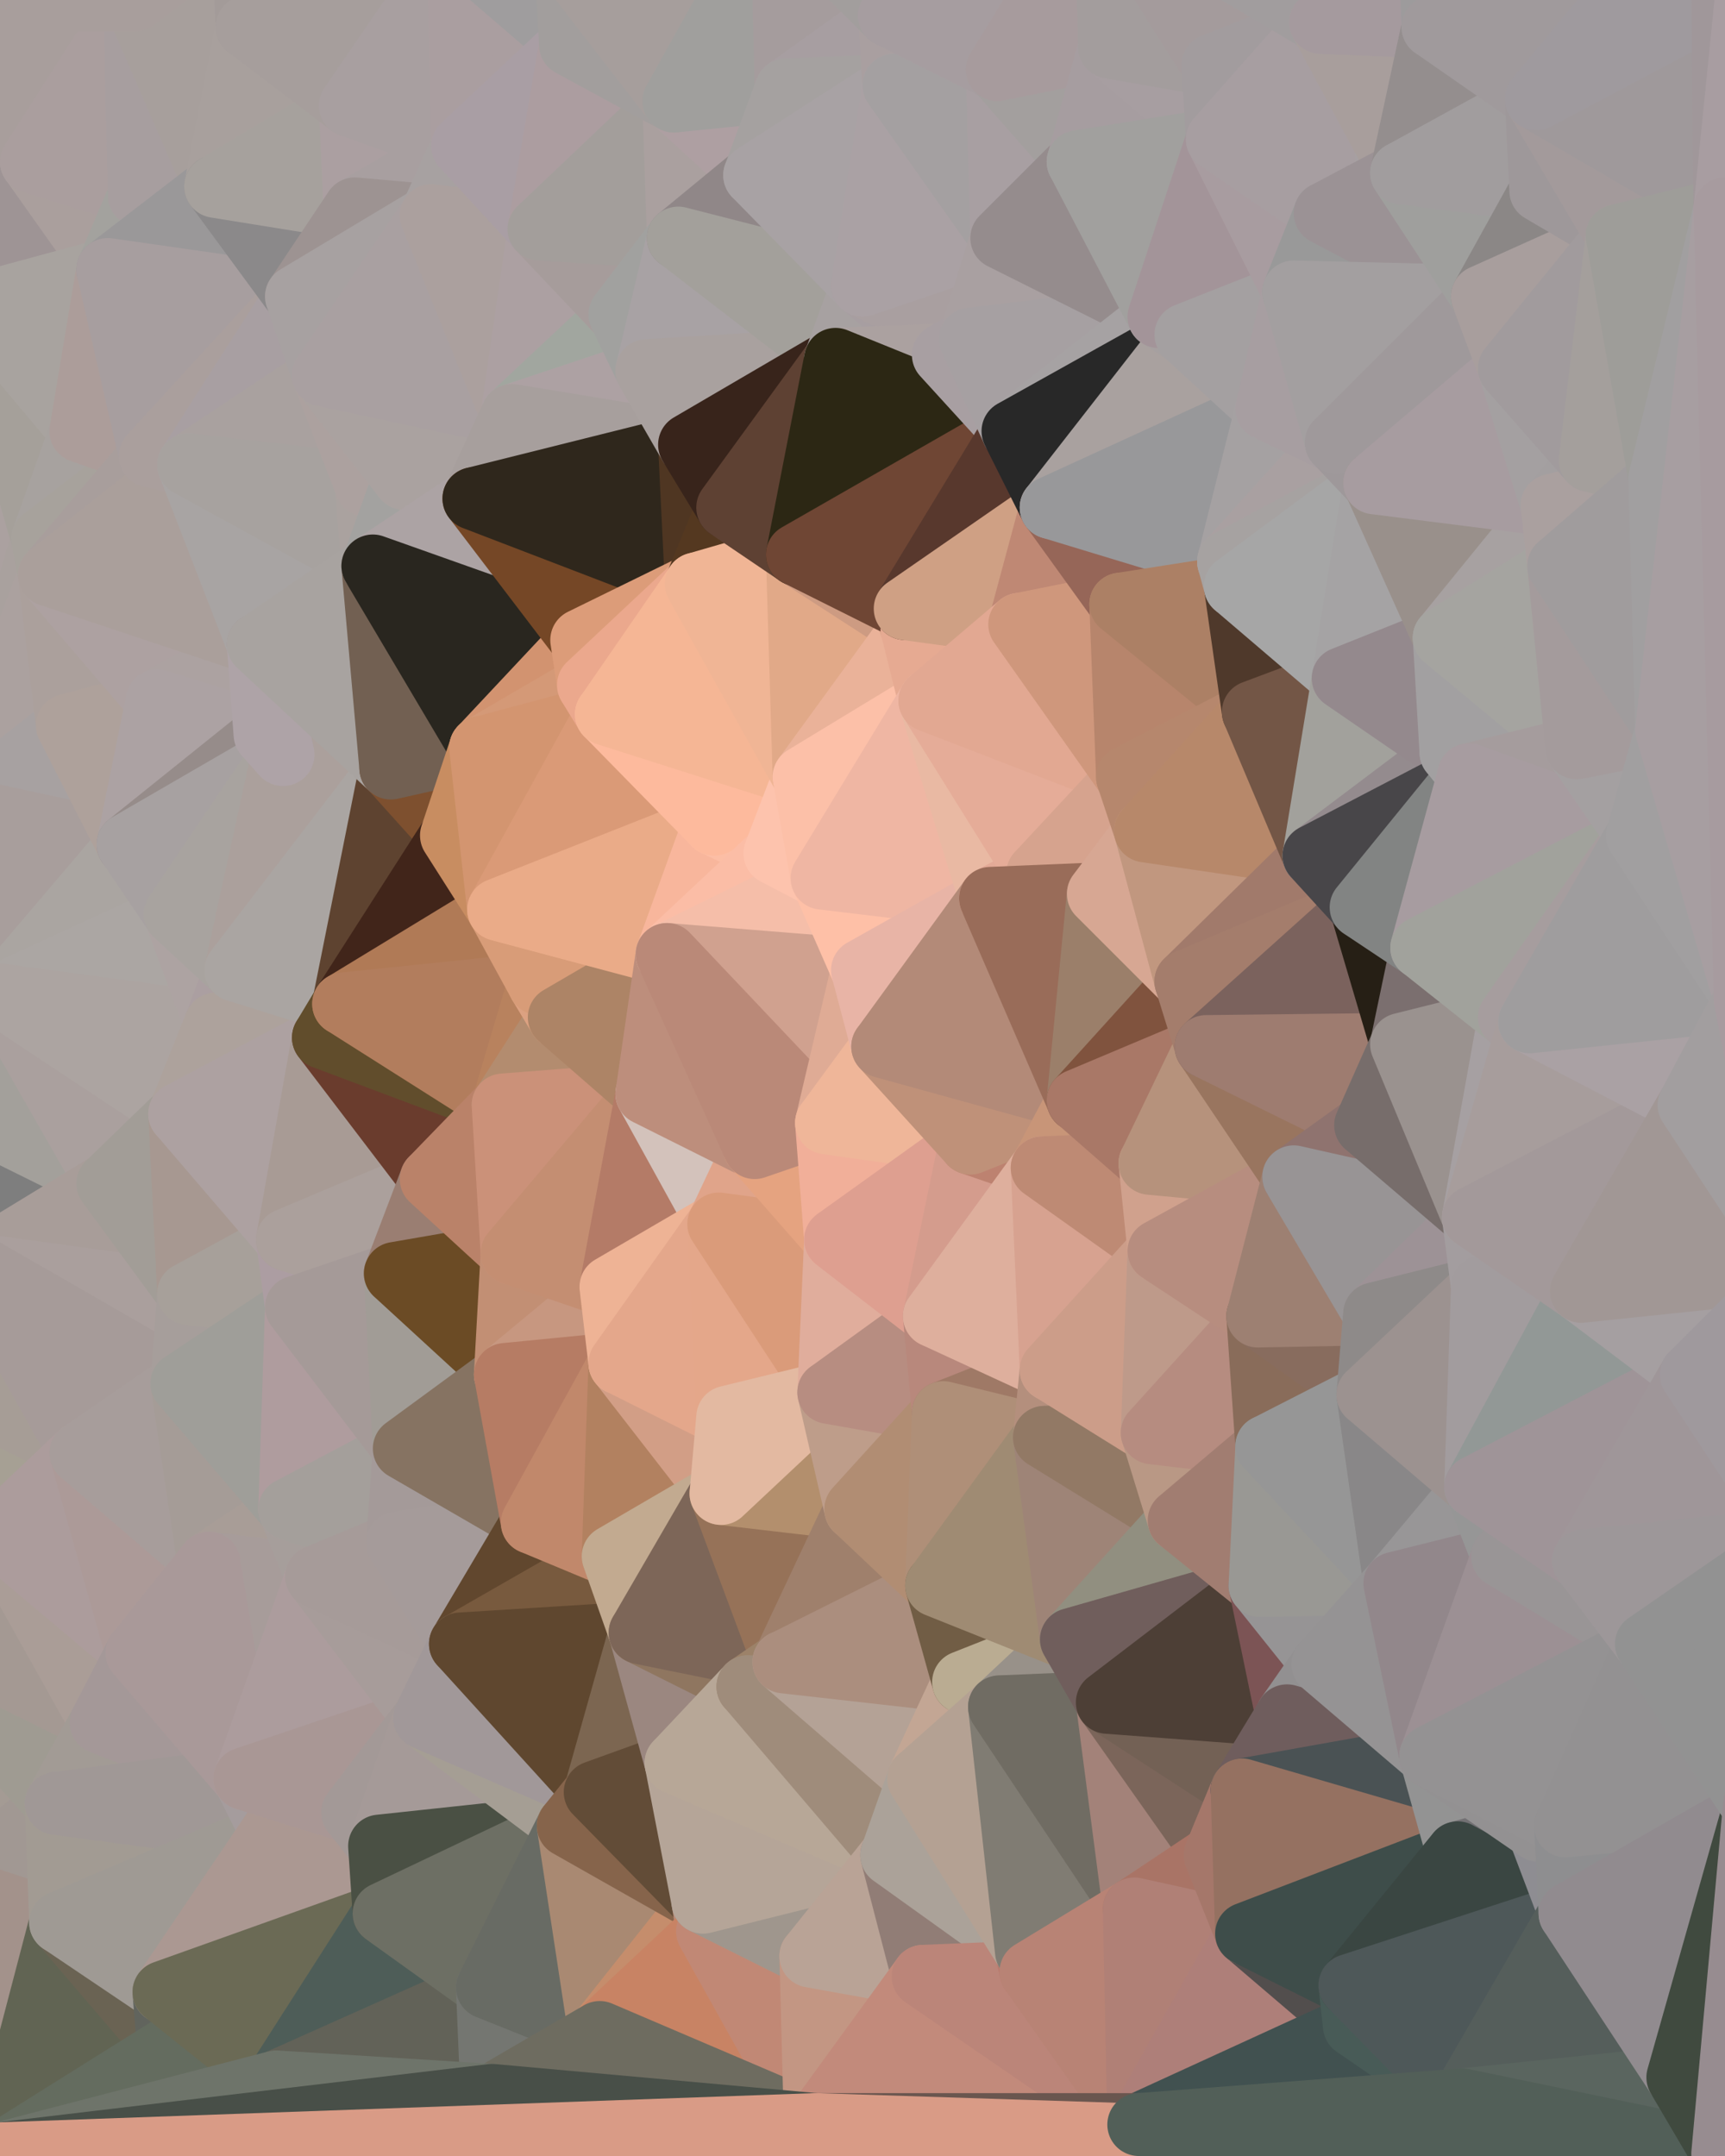 <?xml version="1.0" standalone="yes"?>
<svg width="768" height="960" xmlns="http://www.w3.org/2000/svg" version="1.1" ><polygon points="-59,600 -47,480 -33,16" fill="rgba(170, 162, 159, 1)" stroke="rgba(170, 162, 159, 1)" stroke-width="28" stroke-linejoin="round"/>
		<polygon points="-47,480 -59,600 -11,563" fill="rgba(166, 160, 160, 1)" stroke="rgba(166, 160, 160, 1)" stroke-width="28" stroke-linejoin="round"/>
		<polygon points="-33,16 -47,480 -11,136" fill="rgba(165, 161, 158, 1)" stroke="rgba(165, 161, 158, 1)" stroke-width="28" stroke-linejoin="round"/>
		<polygon points="-47,480 -17,360 -11,136" fill="rgba(169, 162, 156, 1)" stroke="rgba(169, 162, 156, 1)" stroke-width="28" stroke-linejoin="round"/>
		<polygon points="-17,360 -47,480 0,443" fill="rgba(171, 160, 156, 1)" stroke="rgba(171, 160, 156, 1)" stroke-width="28" stroke-linejoin="round"/>
		<polygon points="-59,600 -50,720 -2,683" fill="rgba(167, 155, 155, 1)" stroke="rgba(167, 155, 155, 1)" stroke-width="28" stroke-linejoin="round"/>
		<polygon points="-33,16 -11,136 14,72" fill="rgba(169, 157, 157, 1)" stroke="rgba(169, 157, 157, 1)" stroke-width="28" stroke-linejoin="round"/>
		<polygon points="-11,136 -17,360 19,240" fill="rgba(171, 161, 160, 1)" stroke="rgba(171, 161, 160, 1)" stroke-width="28" stroke-linejoin="round"/>
		<polygon points="19,240 -17,360 22,256" fill="rgba(169, 161, 158, 1)" stroke="rgba(169, 161, 158, 1)" stroke-width="28" stroke-linejoin="round"/>
		<polygon points="-50,720 -22,840 25,803" fill="rgba(164, 155, 148, 1)" stroke="rgba(164, 155, 148, 1)" stroke-width="28" stroke-linejoin="round"/>
		<polygon points="22,256 -17,360 30,323" fill="rgba(171, 161, 159, 1)" stroke="rgba(171, 161, 159, 1)" stroke-width="28" stroke-linejoin="round"/>
		<polygon points="0,0 -33,16 14,72" fill="rgba(164, 154, 152, 1)" stroke="rgba(164, 154, 152, 1)" stroke-width="28" stroke-linejoin="round"/>
		<polygon points="-22,840 -50,720 0,959" fill="rgba(167, 149, 149, 1)" stroke="rgba(167, 149, 149, 1)" stroke-width="28" stroke-linejoin="round"/>
		<polygon points="-11,136 19,240 36,192" fill="rgba(165, 160, 154, 1)" stroke="rgba(165, 160, 154, 1)" stroke-width="28" stroke-linejoin="round"/>
		<polygon points="-59,600 -2,683 36,647" fill="rgba(166, 160, 148, 1)" stroke="rgba(166, 160, 148, 1)" stroke-width="28" stroke-linejoin="round"/>
		<polygon points="25,803 -22,840 27,856" fill="rgba(161, 152, 147, 1)" stroke="rgba(161, 152, 147, 1)" stroke-width="28" stroke-linejoin="round"/>
		<polygon points="-50,720 25,803 45,767" fill="rgba(159, 155, 146, 1)" stroke="rgba(159, 155, 146, 1)" stroke-width="28" stroke-linejoin="round"/>
		<polygon points="-11,563 -59,600 36,647" fill="rgba(166, 157, 150, 1)" stroke="rgba(166, 157, 150, 1)" stroke-width="28" stroke-linejoin="round"/>
		<polygon points="-22,840 0,959 27,856" fill="rgba(163, 146, 139, 1)" stroke="rgba(163, 146, 139, 1)" stroke-width="28" stroke-linejoin="round"/>
		<polygon points="-47,480 -11,563 48,527" fill="rgba(126, 126, 126, 1)" stroke="rgba(126, 126, 126, 1)" stroke-width="28" stroke-linejoin="round"/>
		<polygon points="14,72 -11,136 48,120" fill="rgba(158, 148, 149, 1)" stroke="rgba(158, 148, 149, 1)" stroke-width="28" stroke-linejoin="round"/>
		<polygon points="-2,683 -50,720 45,767" fill="rgba(164, 153, 147, 1)" stroke="rgba(164, 153, 147, 1)" stroke-width="28" stroke-linejoin="round"/>
		<polygon points="0,443 -47,480 48,527" fill="rgba(163, 160, 155, 1)" stroke="rgba(163, 160, 155, 1)" stroke-width="28" stroke-linejoin="round"/>
		<polygon points="30,323 -17,360 57,376" fill="rgba(167, 161, 161, 1)" stroke="rgba(167, 161, 161, 1)" stroke-width="28" stroke-linejoin="round"/>
		<polygon points="-2,683 45,767 61,736" fill="rgba(170, 157, 151, 1)" stroke="rgba(170, 157, 151, 1)" stroke-width="28" stroke-linejoin="round"/>
		<polygon points="-17,360 0,443 57,376" fill="rgba(168, 158, 156, 1)" stroke="rgba(168, 158, 156, 1)" stroke-width="28" stroke-linejoin="round"/>
		<polygon points="14,72 48,120 62,87" fill="rgba(170, 159, 157, 1)" stroke="rgba(170, 159, 157, 1)" stroke-width="28" stroke-linejoin="round"/>
		<polygon points="-11,136 36,192 48,120" fill="rgba(168, 163, 159, 1)" stroke="rgba(168, 163, 159, 1)" stroke-width="28" stroke-linejoin="round"/>
		<polygon points="36,192 19,240 67,203" fill="rgba(167, 162, 159, 1)" stroke="rgba(167, 162, 159, 1)" stroke-width="28" stroke-linejoin="round"/>
		<polygon points="0,0 14,72 60,0" fill="rgba(168, 158, 156, 1)" stroke="rgba(168, 158, 156, 1)" stroke-width="28" stroke-linejoin="round"/>
		<polygon points="27,856 0,959 75,912" fill="rgba(97, 100, 83, 1)" stroke="rgba(97, 100, 83, 1)" stroke-width="28" stroke-linejoin="round"/>
		<polygon points="73,887 27,856 75,912" fill="rgba(106, 99, 83, 1)" stroke="rgba(106, 99, 83, 1)" stroke-width="28" stroke-linejoin="round"/>
		<polygon points="57,376 0,443 78,407" fill="rgba(170, 165, 161, 1)" stroke="rgba(170, 165, 161, 1)" stroke-width="28" stroke-linejoin="round"/>
		<polygon points="22,256 30,323 70,312" fill="rgba(171, 160, 156, 1)" stroke="rgba(171, 160, 156, 1)" stroke-width="28" stroke-linejoin="round"/>
		<polygon points="0,443 48,527 80,496" fill="rgba(170, 160, 158, 1)" stroke="rgba(170, 160, 158, 1)" stroke-width="28" stroke-linejoin="round"/>
		<polygon points="48,527 -11,563 84,576" fill="rgba(168, 157, 153, 1)" stroke="rgba(168, 157, 153, 1)" stroke-width="28" stroke-linejoin="round"/>
		<polygon points="-11,563 81,616 84,576" fill="rgba(170, 159, 157, 1)" stroke="rgba(170, 159, 157, 1)" stroke-width="28" stroke-linejoin="round"/>
		<polygon points="-11,563 36,647 81,616" fill="rgba(166, 155, 153, 1)" stroke="rgba(166, 155, 153, 1)" stroke-width="28" stroke-linejoin="round"/>
		<polygon points="30,323 57,376 70,312" fill="rgba(174, 161, 155, 1)" stroke="rgba(174, 161, 155, 1)" stroke-width="28" stroke-linejoin="round"/>
		<polygon points="36,647 -2,683 61,736" fill="rgba(172, 156, 156, 1)" stroke="rgba(172, 156, 156, 1)" stroke-width="28" stroke-linejoin="round"/>
		<polygon points="36,647 61,736 93,696" fill="rgba(172, 154, 152, 1)" stroke="rgba(172, 154, 152, 1)" stroke-width="28" stroke-linejoin="round"/>
		<polygon points="60,0 14,72 62,87" fill="rgba(170, 158, 158, 1)" stroke="rgba(170, 158, 158, 1)" stroke-width="28" stroke-linejoin="round"/>
		<polygon points="78,407 0,443 96,456" fill="rgba(171, 166, 163, 1)" stroke="rgba(171, 166, 163, 1)" stroke-width="28" stroke-linejoin="round"/>
		<polygon points="0,443 80,496 96,456" fill="rgba(172, 164, 161, 1)" stroke="rgba(172, 164, 161, 1)" stroke-width="28" stroke-linejoin="round"/>
		<polygon points="19,240 22,256 67,203" fill="rgba(167, 162, 156, 1)" stroke="rgba(167, 162, 156, 1)" stroke-width="28" stroke-linejoin="round"/>
		<polygon points="78,407 96,456 105,432" fill="rgba(173, 163, 162, 1)" stroke="rgba(173, 163, 162, 1)" stroke-width="28" stroke-linejoin="round"/>
		<polygon points="48,120 36,192 67,203" fill="rgba(172, 157, 154, 1)" stroke="rgba(172, 157, 154, 1)" stroke-width="28" stroke-linejoin="round"/>
		<polygon points="67,203 22,256 84,207" fill="rgba(168, 158, 156, 1)" stroke="rgba(168, 158, 156, 1)" stroke-width="28" stroke-linejoin="round"/>
		<polygon points="45,767 25,803 109,792" fill="rgba(162, 155, 149, 1)" stroke="rgba(162, 155, 149, 1)" stroke-width="28" stroke-linejoin="round"/>
		<polygon points="62,87 48,120 96,83" fill="rgba(163, 162, 158, 1)" stroke="rgba(163, 162, 158, 1)" stroke-width="28" stroke-linejoin="round"/>
		<polygon points="108,-36 60,0 110,12" fill="rgba(165, 155, 156, 1)" stroke="rgba(165, 155, 156, 1)" stroke-width="28" stroke-linejoin="round"/>
		<polygon points="61,736 45,767 109,792" fill="rgba(164, 152, 152, 1)" stroke="rgba(164, 152, 152, 1)" stroke-width="28" stroke-linejoin="round"/>
		<polygon points="60,0 62,87 96,83" fill="rgba(167, 158, 159, 1)" stroke="rgba(167, 158, 159, 1)" stroke-width="28" stroke-linejoin="round"/>
		<polygon points="81,616 36,647 93,696" fill="rgba(167, 157, 155, 1)" stroke="rgba(167, 157, 155, 1)" stroke-width="28" stroke-linejoin="round"/>
		<polygon points="25,803 27,856 121,816" fill="rgba(162, 155, 147, 1)" stroke="rgba(162, 155, 147, 1)" stroke-width="28" stroke-linejoin="round"/>
		<polygon points="109,792 25,803 121,816" fill="rgba(160, 152, 150, 1)" stroke="rgba(160, 152, 150, 1)" stroke-width="28" stroke-linejoin="round"/>
		<polygon points="22,256 70,312 115,287" fill="rgba(173, 161, 161, 1)" stroke="rgba(173, 161, 161, 1)" stroke-width="28" stroke-linejoin="round"/>
		<polygon points="60,0 96,83 110,12" fill="rgba(167, 159, 156, 1)" stroke="rgba(167, 159, 156, 1)" stroke-width="28" stroke-linejoin="round"/>
		<polygon points="27,856 73,887 121,816" fill="rgba(159, 154, 148, 1)" stroke="rgba(159, 154, 148, 1)" stroke-width="28" stroke-linejoin="round"/>
		<polygon points="115,287 70,312 118,327" fill="rgba(172, 162, 161, 1)" stroke="rgba(172, 162, 161, 1)" stroke-width="28" stroke-linejoin="round"/>
		<polygon points="70,312 57,376 118,327" fill="rgba(172, 162, 163, 1)" stroke="rgba(172, 162, 163, 1)" stroke-width="28" stroke-linejoin="round"/>
		<polygon points="84,207 22,256 115,287" fill="rgba(170, 159, 155, 1)" stroke="rgba(170, 159, 155, 1)" stroke-width="28" stroke-linejoin="round"/>
		<polygon points="0,0 60,0 108,-36" fill="rgba(168, 158, 156, 1)" stroke="rgba(168, 158, 156, 1)" stroke-width="28" stroke-linejoin="round"/>
		<polygon points="80,496 48,527 84,576" fill="rgba(162, 157, 151, 1)" stroke="rgba(162, 157, 151, 1)" stroke-width="28" stroke-linejoin="round"/>
		<polygon points="80,496 84,576 128,552" fill="rgba(167, 152, 145, 1)" stroke="rgba(167, 152, 145, 1)" stroke-width="28" stroke-linejoin="round"/>
		<polygon points="84,576 81,616 132,582" fill="rgba(166, 158, 155, 1)" stroke="rgba(166, 158, 155, 1)" stroke-width="28" stroke-linejoin="round"/>
		<polygon points="128,552 84,576 132,582" fill="rgba(167, 160, 154, 1)" stroke="rgba(167, 160, 154, 1)" stroke-width="28" stroke-linejoin="round"/>
		<polygon points="96,83 48,120 132,132" fill="rgba(154, 152, 153, 1)" stroke="rgba(154, 152, 153, 1)" stroke-width="28" stroke-linejoin="round"/>
		<polygon points="48,120 67,203 132,132" fill="rgba(167, 158, 159, 1)" stroke="rgba(167, 158, 159, 1)" stroke-width="28" stroke-linejoin="round"/>
		<polygon points="67,203 84,207 132,132" fill="rgba(170, 159, 157, 1)" stroke="rgba(170, 159, 157, 1)" stroke-width="28" stroke-linejoin="round"/>
		<polygon points="81,616 93,696 129,672" fill="rgba(165, 156, 151, 1)" stroke="rgba(165, 156, 151, 1)" stroke-width="28" stroke-linejoin="round"/>
		<polygon points="118,327 57,376 126,336" fill="rgba(150, 140, 138, 1)" stroke="rgba(150, 140, 138, 1)" stroke-width="28" stroke-linejoin="round"/>
		<polygon points="73,887 75,912 123,927" fill="rgba(97, 100, 93, 1)" stroke="rgba(97, 100, 93, 1)" stroke-width="28" stroke-linejoin="round"/>
		<polygon points="129,672 93,696 141,702" fill="rgba(168, 157, 151, 1)" stroke="rgba(168, 157, 151, 1)" stroke-width="28" stroke-linejoin="round"/>
		<polygon points="57,376 78,407 126,336" fill="rgba(167, 161, 161, 1)" stroke="rgba(167, 161, 161, 1)" stroke-width="28" stroke-linejoin="round"/>
		<polygon points="105,432 96,456 144,462" fill="rgba(171, 159, 161, 1)" stroke="rgba(171, 159, 161, 1)" stroke-width="28" stroke-linejoin="round"/>
		<polygon points="132,132 84,207 144,167" fill="rgba(168, 159, 162, 1)" stroke="rgba(168, 159, 162, 1)" stroke-width="28" stroke-linejoin="round"/>
		<polygon points="105,432 144,462 153,447" fill="rgba(171, 161, 162, 1)" stroke="rgba(171, 161, 162, 1)" stroke-width="28" stroke-linejoin="round"/>
		<polygon points="96,456 80,496 144,462" fill="rgba(173, 162, 156, 1)" stroke="rgba(173, 162, 156, 1)" stroke-width="28" stroke-linejoin="round"/>
		<polygon points="110,12 96,83 156,47" fill="rgba(168, 160, 157, 1)" stroke="rgba(168, 160, 157, 1)" stroke-width="28" stroke-linejoin="round"/>
		<polygon points="96,83 132,132 158,93" fill="rgba(139, 137, 138, 1)" stroke="rgba(139, 137, 138, 1)" stroke-width="28" stroke-linejoin="round"/>
		<polygon points="109,792 121,816 157,807" fill="rgba(165, 156, 157, 1)" stroke="rgba(165, 156, 157, 1)" stroke-width="28" stroke-linejoin="round"/>
		<polygon points="93,696 109,792 141,702" fill="rgba(167, 156, 154, 1)" stroke="rgba(167, 156, 154, 1)" stroke-width="28" stroke-linejoin="round"/>
		<polygon points="75,912 0,959 123,927" fill="rgba(100, 108, 95, 1)" stroke="rgba(100, 108, 95, 1)" stroke-width="28" stroke-linejoin="round"/>
		<polygon points="93,696 61,736 109,792" fill="rgba(169, 153, 153, 1)" stroke="rgba(169, 153, 153, 1)" stroke-width="28" stroke-linejoin="round"/>
		<polygon points="144,167 84,207 163,216" fill="rgba(169, 161, 159, 1)" stroke="rgba(169, 161, 159, 1)" stroke-width="28" stroke-linejoin="round"/>
		<polygon points="156,47 96,83 158,93" fill="rgba(166, 161, 157, 1)" stroke="rgba(166, 161, 157, 1)" stroke-width="28" stroke-linejoin="round"/>
		<polygon points="84,207 115,287 166,252" fill="rgba(168, 164, 163, 1)" stroke="rgba(168, 164, 163, 1)" stroke-width="28" stroke-linejoin="round"/>
		<polygon points="163,216 84,207 166,252" fill="rgba(167, 162, 159, 1)" stroke="rgba(167, 162, 159, 1)" stroke-width="28" stroke-linejoin="round"/>
		<polygon points="157,807 121,816 169,822" fill="rgba(163, 155, 153, 1)" stroke="rgba(163, 155, 153, 1)" stroke-width="28" stroke-linejoin="round"/>
		<polygon points="81,616 129,672 132,582" fill="rgba(159, 158, 153, 1)" stroke="rgba(159, 158, 153, 1)" stroke-width="28" stroke-linejoin="round"/>
		<polygon points="169,822 121,816 171,852" fill="rgba(162, 152, 150, 1)" stroke="rgba(162, 152, 150, 1)" stroke-width="28" stroke-linejoin="round"/>
		<polygon points="121,816 73,887 171,852" fill="rgba(171, 152, 146, 1)" stroke="rgba(171, 152, 146, 1)" stroke-width="28" stroke-linejoin="round"/>
		<polygon points="80,496 128,552 144,462" fill="rgba(173, 161, 161, 1)" stroke="rgba(173, 161, 161, 1)" stroke-width="28" stroke-linejoin="round"/>
		<polygon points="78,407 105,432 126,336" fill="rgba(168, 163, 159, 1)" stroke="rgba(168, 163, 159, 1)" stroke-width="28" stroke-linejoin="round"/>
		<polygon points="128,552 132,582 176,567" fill="rgba(172, 157, 162, 1)" stroke="rgba(172, 157, 162, 1)" stroke-width="28" stroke-linejoin="round"/>
		<polygon points="73,887 123,927 171,852" fill="rgba(107, 106, 85, 1)" stroke="rgba(107, 106, 85, 1)" stroke-width="28" stroke-linejoin="round"/>
		<polygon points="129,672 141,702 177,687" fill="rgba(166, 158, 155, 1)" stroke="rgba(166, 158, 155, 1)" stroke-width="28" stroke-linejoin="round"/>
		<polygon points="132,582 129,672 180,645" fill="rgba(175, 156, 158, 1)" stroke="rgba(175, 156, 158, 1)" stroke-width="28" stroke-linejoin="round"/>
		<polygon points="129,672 177,687 180,645" fill="rgba(164, 159, 155, 1)" stroke="rgba(164, 159, 155, 1)" stroke-width="28" stroke-linejoin="round"/>
		<polygon points="141,702 109,792 189,765" fill="rgba(172, 156, 157, 1)" stroke="rgba(172, 156, 157, 1)" stroke-width="28" stroke-linejoin="round"/>
		<polygon points="109,792 157,807 189,765" fill="rgba(169, 151, 149, 1)" stroke="rgba(169, 151, 149, 1)" stroke-width="28" stroke-linejoin="round"/>
		<polygon points="144,462 128,552 192,525" fill="rgba(168, 155, 149, 1)" stroke="rgba(168, 155, 149, 1)" stroke-width="28" stroke-linejoin="round"/>
		<polygon points="128,552 176,567 192,525" fill="rgba(171, 160, 156, 1)" stroke="rgba(171, 160, 156, 1)" stroke-width="28" stroke-linejoin="round"/>
		<polygon points="163,216 166,252 180,213" fill="rgba(170, 162, 159, 1)" stroke="rgba(170, 162, 159, 1)" stroke-width="28" stroke-linejoin="round"/>
		<polygon points="144,167 163,216 180,213" fill="rgba(172, 161, 159, 1)" stroke="rgba(172, 161, 159, 1)" stroke-width="28" stroke-linejoin="round"/>
		<polygon points="115,287 126,336 174,342" fill="rgba(149, 139, 130, 1)" stroke="rgba(149, 139, 130, 1)" stroke-width="28" stroke-linejoin="round"/>
		<polygon points="126,336 105,432 174,342" fill="rgba(171, 160, 156, 1)" stroke="rgba(171, 160, 156, 1)" stroke-width="28" stroke-linejoin="round"/>
		<polygon points="115,287 118,327 126,336" fill="rgba(174, 163, 167, 1)" stroke="rgba(174, 163, 167, 1)" stroke-width="28" stroke-linejoin="round"/>
		<polygon points="105,432 153,447 174,342" fill="rgba(170, 165, 162, 1)" stroke="rgba(170, 165, 162, 1)" stroke-width="28" stroke-linejoin="round"/>
		<polygon points="108,-36 110,12 204,-23" fill="rgba(163, 155, 153, 1)" stroke="rgba(163, 155, 153, 1)" stroke-width="28" stroke-linejoin="round"/>
		<polygon points="174,342 153,447 201,372" fill="rgba(94, 67, 48, 1)" stroke="rgba(94, 67, 48, 1)" stroke-width="28" stroke-linejoin="round"/>
		<polygon points="141,702 189,765 205,732" fill="rgba(167, 156, 154, 1)" stroke="rgba(167, 156, 154, 1)" stroke-width="28" stroke-linejoin="round"/>
		<polygon points="156,47 158,93 206,65" fill="rgba(171, 159, 161, 1)" stroke="rgba(171, 159, 161, 1)" stroke-width="28" stroke-linejoin="round"/>
		<polygon points="158,93 192,96 206,65" fill="rgba(168, 159, 160, 1)" stroke="rgba(168, 159, 160, 1)" stroke-width="28" stroke-linejoin="round"/>
		<polygon points="177,687 141,702 205,732" fill="rgba(166, 155, 153, 1)" stroke="rgba(166, 155, 153, 1)" stroke-width="28" stroke-linejoin="round"/>
		<polygon points="110,12 156,47 204,-23" fill="rgba(166, 158, 156, 1)" stroke="rgba(166, 158, 156, 1)" stroke-width="28" stroke-linejoin="round"/>
		<polygon points="176,567 132,582 180,645" fill="rgba(165, 154, 152, 1)" stroke="rgba(165, 154, 152, 1)" stroke-width="28" stroke-linejoin="round"/>
		<polygon points="166,252 115,287 174,342" fill="rgba(168, 163, 160, 1)" stroke="rgba(168, 163, 160, 1)" stroke-width="28" stroke-linejoin="round"/>
		<polygon points="158,93 132,132 192,96" fill="rgba(157, 147, 146, 1)" stroke="rgba(157, 147, 146, 1)" stroke-width="28" stroke-linejoin="round"/>
		<polygon points="180,213 166,252 211,222" fill="rgba(163, 162, 160, 1)" stroke="rgba(163, 162, 160, 1)" stroke-width="28" stroke-linejoin="round"/>
		<polygon points="157,807 169,822 189,765" fill="rgba(163, 153, 151, 1)" stroke="rgba(163, 153, 151, 1)" stroke-width="28" stroke-linejoin="round"/>
		<polygon points="171,852 123,927 217,885" fill="rgba(78, 93, 88, 1)" stroke="rgba(78, 93, 88, 1)" stroke-width="28" stroke-linejoin="round"/>
		<polygon points="174,342 201,372 214,333" fill="rgba(126, 80, 47, 1)" stroke="rgba(126, 80, 47, 1)" stroke-width="28" stroke-linejoin="round"/>
		<polygon points="132,132 144,167 192,96" fill="rgba(167, 161, 161, 1)" stroke="rgba(167, 161, 161, 1)" stroke-width="28" stroke-linejoin="round"/>
		<polygon points="201,372 153,447 222,405" fill="rgba(65, 37, 26, 1)" stroke="rgba(65, 37, 26, 1)" stroke-width="28" stroke-linejoin="round"/>
		<polygon points="217,885 123,927 219,933" fill="rgba(98, 98, 88, 1)" stroke="rgba(98, 98, 88, 1)" stroke-width="28" stroke-linejoin="round"/>
		<polygon points="144,462 192,525 224,492" fill="rgba(106, 60, 45, 1)" stroke="rgba(106, 60, 45, 1)" stroke-width="28" stroke-linejoin="round"/>
		<polygon points="176,567 180,645 225,612" fill="rgba(161, 156, 150, 1)" stroke="rgba(161, 156, 150, 1)" stroke-width="28" stroke-linejoin="round"/>
		<polygon points="153,447 144,462 224,492" fill="rgba(97, 77, 44, 1)" stroke="rgba(97, 77, 44, 1)" stroke-width="28" stroke-linejoin="round"/>
		<polygon points="192,525 176,567 228,558" fill="rgba(154, 126, 114, 1)" stroke="rgba(154, 126, 114, 1)" stroke-width="28" stroke-linejoin="round"/>
		<polygon points="180,213 211,222 228,185" fill="rgba(172, 165, 159, 1)" stroke="rgba(172, 165, 159, 1)" stroke-width="28" stroke-linejoin="round"/>
		<polygon points="144,167 180,213 228,185" fill="rgba(170, 162, 160, 1)" stroke="rgba(170, 162, 160, 1)" stroke-width="28" stroke-linejoin="round"/>
		<polygon points="166,252 174,342 214,333" fill="rgba(114, 96, 82, 1)" stroke="rgba(114, 96, 82, 1)" stroke-width="28" stroke-linejoin="round"/>
		<polygon points="180,645 177,687 237,678" fill="rgba(164, 154, 153, 1)" stroke="rgba(164, 154, 153, 1)" stroke-width="28" stroke-linejoin="round"/>
		<polygon points="176,567 225,612 228,558" fill="rgba(107, 75, 37, 1)" stroke="rgba(107, 75, 37, 1)" stroke-width="28" stroke-linejoin="round"/>
		<polygon points="204,-23 156,47 206,65" fill="rgba(168, 159, 160, 1)" stroke="rgba(168, 159, 160, 1)" stroke-width="28" stroke-linejoin="round"/>
		<polygon points="206,65 192,96 240,102" fill="rgba(167, 161, 161, 1)" stroke="rgba(167, 161, 161, 1)" stroke-width="28" stroke-linejoin="round"/>
		<polygon points="222,405 153,447 240,438" fill="rgba(176, 122, 86, 1)" stroke="rgba(176, 122, 86, 1)" stroke-width="28" stroke-linejoin="round"/>
		<polygon points="153,447 224,492 240,438" fill="rgba(178, 125, 93, 1)" stroke="rgba(178, 125, 93, 1)" stroke-width="28" stroke-linejoin="round"/>
		<polygon points="177,687 205,732 237,678" fill="rgba(165, 155, 154, 1)" stroke="rgba(165, 155, 154, 1)" stroke-width="28" stroke-linejoin="round"/>
		<polygon points="192,96 144,167 228,185" fill="rgba(169, 160, 161, 1)" stroke="rgba(169, 160, 161, 1)" stroke-width="28" stroke-linejoin="round"/>
		<polygon points="240,438 224,492 249,453" fill="rgba(184, 130, 94, 1)" stroke="rgba(184, 130, 94, 1)" stroke-width="28" stroke-linejoin="round"/>
		<polygon points="189,765 169,822 253,813" fill="rgba(165, 154, 152, 1)" stroke="rgba(165, 154, 152, 1)" stroke-width="28" stroke-linejoin="round"/>
		<polygon points="225,612 180,645 237,678" fill="rgba(134, 115, 98, 1)" stroke="rgba(134, 115, 98, 1)" stroke-width="28" stroke-linejoin="round"/>
		<polygon points="204,-23 206,65 254,20" fill="rgba(170, 158, 160, 1)" stroke="rgba(170, 158, 160, 1)" stroke-width="28" stroke-linejoin="round"/>
		<polygon points="252,-17 204,-23 254,20" fill="rgba(159, 157, 158, 1)" stroke="rgba(159, 157, 158, 1)" stroke-width="28" stroke-linejoin="round"/>
		<polygon points="169,822 171,852 253,813" fill="rgba(74, 80, 68, 1)" stroke="rgba(74, 80, 68, 1)" stroke-width="28" stroke-linejoin="round"/>
		<polygon points="192,96 228,185 240,102" fill="rgba(171, 160, 158, 1)" stroke="rgba(171, 160, 158, 1)" stroke-width="28" stroke-linejoin="round"/>
		<polygon points="224,492 192,525 228,558" fill="rgba(186, 130, 105, 1)" stroke="rgba(186, 130, 105, 1)" stroke-width="28" stroke-linejoin="round"/>
		<polygon points="211,222 166,252 259,285" fill="rgba(172, 163, 164, 1)" stroke="rgba(172, 163, 164, 1)" stroke-width="28" stroke-linejoin="round"/>
		<polygon points="166,252 214,333 259,285" fill="rgba(41, 38, 31, 1)" stroke="rgba(41, 38, 31, 1)" stroke-width="28" stroke-linejoin="round"/>
		<polygon points="171,852 217,885 253,813" fill="rgba(109, 111, 100, 1)" stroke="rgba(109, 111, 100, 1)" stroke-width="28" stroke-linejoin="round"/>
		<polygon points="259,285 214,333 262,305" fill="rgba(210, 147, 112, 1)" stroke="rgba(210, 147, 112, 1)" stroke-width="28" stroke-linejoin="round"/>
		<polygon points="217,885 219,933 267,905" fill="rgba(116, 118, 113, 1)" stroke="rgba(116, 118, 113, 1)" stroke-width="28" stroke-linejoin="round"/>
		<polygon points="189,765 253,813 265,798" fill="rgba(165, 158, 148, 1)" stroke="rgba(165, 158, 148, 1)" stroke-width="28" stroke-linejoin="round"/>
		<polygon points="262,305 214,333 270,318" fill="rgba(212, 153, 119, 1)" stroke="rgba(212, 153, 119, 1)" stroke-width="28" stroke-linejoin="round"/>
		<polygon points="228,558 225,612 272,573" fill="rgba(194, 143, 116, 1)" stroke="rgba(194, 143, 116, 1)" stroke-width="28" stroke-linejoin="round"/>
		<polygon points="272,573 225,612 276,607" fill="rgba(199, 151, 128, 1)" stroke="rgba(199, 151, 128, 1)" stroke-width="28" stroke-linejoin="round"/>
		<polygon points="240,102 228,185 276,140" fill="rgba(172, 160, 162, 1)" stroke="rgba(172, 160, 162, 1)" stroke-width="28" stroke-linejoin="round"/>
		<polygon points="237,678 205,732 273,693" fill="rgba(97, 71, 46, 1)" stroke="rgba(97, 71, 46, 1)" stroke-width="28" stroke-linejoin="round"/>
		<polygon points="205,732 189,765 265,798" fill="rgba(161, 152, 153, 1)" stroke="rgba(161, 152, 153, 1)" stroke-width="28" stroke-linejoin="round"/>
		<polygon points="273,693 205,732 285,727" fill="rgba(120, 90, 62, 1)" stroke="rgba(120, 90, 62, 1)" stroke-width="28" stroke-linejoin="round"/>
		<polygon points="276,140 228,185 288,165" fill="rgba(161, 166, 159, 1)" stroke="rgba(161, 166, 159, 1)" stroke-width="28" stroke-linejoin="round"/>
		<polygon points="249,453 224,492 288,487" fill="rgba(179, 140, 111, 1)" stroke="rgba(179, 140, 111, 1)" stroke-width="28" stroke-linejoin="round"/>
		<polygon points="205,732 265,798 285,727" fill="rgba(95, 71, 47, 1)" stroke="rgba(95, 71, 47, 1)" stroke-width="28" stroke-linejoin="round"/>
		<polygon points="225,612 237,678 276,607" fill="rgba(182, 124, 100, 1)" stroke="rgba(182, 124, 100, 1)" stroke-width="28" stroke-linejoin="round"/>
		<polygon points="206,65 240,102 254,20" fill="rgba(169, 158, 164, 1)" stroke="rgba(169, 158, 164, 1)" stroke-width="28" stroke-linejoin="round"/>
		<polygon points="214,333 201,372 222,405" fill="rgba(200, 141, 97, 1)" stroke="rgba(200, 141, 97, 1)" stroke-width="28" stroke-linejoin="round"/>
		<polygon points="240,438 249,453 297,425" fill="rgba(220, 161, 129, 1)" stroke="rgba(220, 161, 129, 1)" stroke-width="28" stroke-linejoin="round"/>
		<polygon points="240,102 276,140 302,106" fill="rgba(166, 156, 155, 1)" stroke="rgba(166, 156, 155, 1)" stroke-width="28" stroke-linejoin="round"/>
		<polygon points="254,20 240,102 300,45" fill="rgba(172, 157, 160, 1)" stroke="rgba(172, 157, 160, 1)" stroke-width="28" stroke-linejoin="round"/>
		<polygon points="222,405 240,438 297,425" fill="rgba(216, 156, 120, 1)" stroke="rgba(216, 156, 120, 1)" stroke-width="28" stroke-linejoin="round"/>
		<polygon points="224,492 228,558 288,487" fill="rgba(203, 145, 121, 1)" stroke="rgba(203, 145, 121, 1)" stroke-width="28" stroke-linejoin="round"/>
		<polygon points="214,333 222,405 270,318" fill="rgba(211, 149, 112, 1)" stroke="rgba(211, 149, 112, 1)" stroke-width="28" stroke-linejoin="round"/>
		<polygon points="253,813 217,885 267,905" fill="rgba(104, 107, 100, 1)" stroke="rgba(104, 107, 100, 1)" stroke-width="28" stroke-linejoin="round"/>
		<polygon points="288,165 228,185 307,198" fill="rgba(173, 161, 163, 1)" stroke="rgba(173, 161, 163, 1)" stroke-width="28" stroke-linejoin="round"/>
		<polygon points="285,727 265,798 301,785" fill="rgba(124, 102, 81, 1)" stroke="rgba(124, 102, 81, 1)" stroke-width="28" stroke-linejoin="round"/>
		<polygon points="228,558 272,573 288,487" fill="rgba(196, 142, 114, 1)" stroke="rgba(196, 142, 114, 1)" stroke-width="28" stroke-linejoin="round"/>
		<polygon points="253,813 267,905 313,847" fill="rgba(169, 137, 114, 1)" stroke="rgba(169, 137, 114, 1)" stroke-width="28" stroke-linejoin="round"/>
		<polygon points="228,185 211,222 307,198" fill="rgba(167, 159, 157, 1)" stroke="rgba(167, 159, 157, 1)" stroke-width="28" stroke-linejoin="round"/>
		<polygon points="300,45 240,102 302,106" fill="rgba(163, 158, 155, 1)" stroke="rgba(163, 158, 155, 1)" stroke-width="28" stroke-linejoin="round"/>
		<polygon points="237,678 273,693 276,607" fill="rgba(193, 136, 107, 1)" stroke="rgba(193, 136, 107, 1)" stroke-width="28" stroke-linejoin="round"/>
		<polygon points="313,847 267,905 315,860" fill="rgba(197, 141, 108, 1)" stroke="rgba(197, 141, 108, 1)" stroke-width="28" stroke-linejoin="round"/>
		<polygon points="249,453 288,487 297,425" fill="rgba(173, 132, 102, 1)" stroke="rgba(173, 132, 102, 1)" stroke-width="28" stroke-linejoin="round"/>
		<polygon points="270,318 222,405 318,367" fill="rgba(218, 154, 119, 1)" stroke="rgba(218, 154, 119, 1)" stroke-width="28" stroke-linejoin="round"/>
		<polygon points="265,798 253,813 313,847" fill="rgba(134, 100, 75, 1)" stroke="rgba(134, 100, 75, 1)" stroke-width="28" stroke-linejoin="round"/>
		<polygon points="211,222 259,285 310,260" fill="rgba(117, 71, 38, 1)" stroke="rgba(117, 71, 38, 1)" stroke-width="28" stroke-linejoin="round"/>
		<polygon points="307,198 211,222 310,260" fill="rgba(47, 39, 28, 1)" stroke="rgba(47, 39, 28, 1)" stroke-width="28" stroke-linejoin="round"/>
		<polygon points="222,405 297,425 318,367" fill="rgba(234, 171, 136, 1)" stroke="rgba(234, 171, 136, 1)" stroke-width="28" stroke-linejoin="round"/>
		<polygon points="276,607 273,693 321,665" fill="rgba(178, 129, 96, 1)" stroke="rgba(178, 129, 96, 1)" stroke-width="28" stroke-linejoin="round"/>
		<polygon points="288,487 272,573 320,545" fill="rgba(180, 123, 103, 1)" stroke="rgba(180, 123, 103, 1)" stroke-width="28" stroke-linejoin="round"/>
		<polygon points="276,607 321,665 324,631" fill="rgba(210, 158, 134, 1)" stroke="rgba(210, 158, 134, 1)" stroke-width="28" stroke-linejoin="round"/>
		<polygon points="307,198 310,260 324,226" fill="rgba(79, 54, 34, 1)" stroke="rgba(79, 54, 34, 1)" stroke-width="28" stroke-linejoin="round"/>
		<polygon points="301,785 265,798 313,847" fill="rgba(98, 76, 55, 1)" stroke="rgba(98, 76, 55, 1)" stroke-width="28" stroke-linejoin="round"/>
		<polygon points="259,285 262,305 310,260" fill="rgba(220, 156, 121, 1)" stroke="rgba(220, 156, 121, 1)" stroke-width="28" stroke-linejoin="round"/>
		<polygon points="262,305 270,318 310,260" fill="rgba(235, 168, 141, 1)" stroke="rgba(235, 168, 141, 1)" stroke-width="28" stroke-linejoin="round"/>
		<polygon points="285,727 301,785 333,751" fill="rgba(155, 135, 128, 1)" stroke="rgba(155, 135, 128, 1)" stroke-width="28" stroke-linejoin="round"/>
		<polygon points="288,487 320,545 336,511" fill="rgba(211, 194, 187, 1)" stroke="rgba(211, 194, 187, 1)" stroke-width="28" stroke-linejoin="round"/>
		<polygon points="300,45 302,106 336,78" fill="rgba(170, 160, 159, 1)" stroke="rgba(170, 160, 159, 1)" stroke-width="28" stroke-linejoin="round"/>
		<polygon points="276,140 288,165 302,106" fill="rgba(161, 161, 159, 1)" stroke="rgba(161, 161, 159, 1)" stroke-width="28" stroke-linejoin="round"/>
		<polygon points="252,-17 254,20 300,45" fill="rgba(162, 158, 157, 1)" stroke="rgba(162, 158, 157, 1)" stroke-width="28" stroke-linejoin="round"/>
		<polygon points="273,693 285,727 321,665" fill="rgba(194, 170, 144, 1)" stroke="rgba(194, 170, 144, 1)" stroke-width="28" stroke-linejoin="round"/>
		<polygon points="300,45 336,78 350,40" fill="rgba(174, 159, 162, 1)" stroke="rgba(174, 159, 162, 1)" stroke-width="28" stroke-linejoin="round"/>
		<polygon points="318,367 297,425 345,380" fill="rgba(248, 182, 156, 1)" stroke="rgba(248, 182, 156, 1)" stroke-width="28" stroke-linejoin="round"/>
		<polygon points="272,573 276,607 320,545" fill="rgba(238, 179, 149, 1)" stroke="rgba(238, 179, 149, 1)" stroke-width="28" stroke-linejoin="round"/>
		<polygon points="324,226 310,260 355,247" fill="rgba(84, 56, 32, 1)" stroke="rgba(84, 56, 32, 1)" stroke-width="28" stroke-linejoin="round"/>
		<polygon points="285,727 333,751 349,740" fill="rgba(143, 118, 96, 1)" stroke="rgba(143, 118, 96, 1)" stroke-width="28" stroke-linejoin="round"/>
		<polygon points="252,-17 300,45 348,-41" fill="rgba(166, 158, 156, 1)" stroke="rgba(166, 158, 156, 1)" stroke-width="28" stroke-linejoin="round"/>
		<polygon points="320,545 276,607 324,631" fill="rgba(228, 167, 139, 1)" stroke="rgba(228, 167, 139, 1)" stroke-width="28" stroke-linejoin="round"/>
		<polygon points="318,367 345,380 358,346" fill="rgba(252, 190, 165, 1)" stroke="rgba(252, 190, 165, 1)" stroke-width="28" stroke-linejoin="round"/>
		<polygon points="321,665 285,727 349,740" fill="rgba(125, 102, 88, 1)" stroke="rgba(125, 102, 88, 1)" stroke-width="28" stroke-linejoin="round"/>
		<polygon points="270,318 318,367 358,346" fill="rgba(253, 186, 157, 1)" stroke="rgba(253, 186, 157, 1)" stroke-width="28" stroke-linejoin="round"/>
		<polygon points="313,847 315,860 361,871" fill="rgba(183, 138, 119, 1)" stroke="rgba(183, 138, 119, 1)" stroke-width="28" stroke-linejoin="round"/>
		<polygon points="348,-41 300,45 350,40" fill="rgba(160, 159, 157, 1)" stroke="rgba(160, 159, 157, 1)" stroke-width="28" stroke-linejoin="round"/>
		<polygon points="336,511 320,545 372,552" fill="rgba(224, 164, 138, 1)" stroke="rgba(224, 164, 138, 1)" stroke-width="28" stroke-linejoin="round"/>
		<polygon points="302,106 288,165 372,160" fill="rgba(168, 162, 164, 1)" stroke="rgba(168, 162, 164, 1)" stroke-width="28" stroke-linejoin="round"/>
		<polygon points="288,165 307,198 372,160" fill="rgba(169, 161, 159, 1)" stroke="rgba(169, 161, 159, 1)" stroke-width="28" stroke-linejoin="round"/>
		<polygon points="345,380 297,425 366,391" fill="rgba(251, 189, 166, 1)" stroke="rgba(251, 189, 166, 1)" stroke-width="28" stroke-linejoin="round"/>
		<polygon points="315,860 267,905 363,946" fill="rgba(200, 131, 100, 1)" stroke="rgba(200, 131, 100, 1)" stroke-width="28" stroke-linejoin="round"/>
		<polygon points="361,871 315,860 363,946" fill="rgba(193, 136, 117, 1)" stroke="rgba(193, 136, 117, 1)" stroke-width="28" stroke-linejoin="round"/>
		<polygon points="267,905 219,933 363,946" fill="rgba(110, 108, 96, 1)" stroke="rgba(110, 108, 96, 1)" stroke-width="28" stroke-linejoin="round"/>
		<polygon points="310,260 270,318 358,346" fill="rgba(245, 182, 149, 1)" stroke="rgba(245, 182, 149, 1)" stroke-width="28" stroke-linejoin="round"/>
		<polygon points="297,425 288,487 336,511" fill="rgba(189, 142, 124, 1)" stroke="rgba(189, 142, 124, 1)" stroke-width="28" stroke-linejoin="round"/>
		<polygon points="320,545 324,631 369,620" fill="rgba(228, 167, 138, 1)" stroke="rgba(228, 167, 138, 1)" stroke-width="28" stroke-linejoin="round"/>
		<polygon points="336,78 302,106 384,127" fill="rgba(144, 135, 136, 1)" stroke="rgba(144, 135, 136, 1)" stroke-width="28" stroke-linejoin="round"/>
		<polygon points="302,106 372,160 384,127" fill="rgba(163, 160, 155, 1)" stroke="rgba(163, 160, 155, 1)" stroke-width="28" stroke-linejoin="round"/>
		<polygon points="366,391 297,425 384,432" fill="rgba(245, 190, 169, 1)" stroke="rgba(245, 190, 169, 1)" stroke-width="28" stroke-linejoin="round"/>
		<polygon points="297,425 368,500 384,432" fill="rgba(208, 161, 143, 1)" stroke="rgba(208, 161, 143, 1)" stroke-width="28" stroke-linejoin="round"/>
		<polygon points="321,665 349,740 381,672" fill="rgba(150, 114, 88, 1)" stroke="rgba(150, 114, 88, 1)" stroke-width="28" stroke-linejoin="round"/>
		<polygon points="369,620 321,665 381,672" fill="rgba(179, 143, 109, 1)" stroke="rgba(179, 143, 109, 1)" stroke-width="28" stroke-linejoin="round"/>
		<polygon points="320,545 369,620 372,552" fill="rgba(218, 155, 122, 1)" stroke="rgba(218, 155, 122, 1)" stroke-width="28" stroke-linejoin="round"/>
		<polygon points="368,500 336,511 372,552" fill="rgba(229, 163, 128, 1)" stroke="rgba(229, 163, 128, 1)" stroke-width="28" stroke-linejoin="round"/>
		<polygon points="307,198 324,226 372,160" fill="rgba(56, 36, 27, 1)" stroke="rgba(56, 36, 27, 1)" stroke-width="28" stroke-linejoin="round"/>
		<polygon points="324,631 321,665 369,620" fill="rgba(227, 185, 161, 1)" stroke="rgba(227, 185, 161, 1)" stroke-width="28" stroke-linejoin="round"/>
		<polygon points="297,425 336,511 368,500" fill="rgba(186, 137, 120, 1)" stroke="rgba(186, 137, 120, 1)" stroke-width="28" stroke-linejoin="round"/>
		<polygon points="358,346 345,380 366,391" fill="rgba(253, 195, 173, 1)" stroke="rgba(253, 195, 173, 1)" stroke-width="28" stroke-linejoin="round"/>
		<polygon points="384,432 368,500 393,466" fill="rgba(223, 171, 149, 1)" stroke="rgba(223, 171, 149, 1)" stroke-width="28" stroke-linejoin="round"/>
		<polygon points="355,247 310,260 358,346" fill="rgba(240, 181, 149, 1)" stroke="rgba(240, 181, 149, 1)" stroke-width="28" stroke-linejoin="round"/>
		<polygon points="348,-41 350,40 396,7" fill="rgba(165, 156, 157, 1)" stroke="rgba(165, 156, 157, 1)" stroke-width="28" stroke-linejoin="round"/>
		<polygon points="313,847 361,871 397,826" fill="rgba(159, 150, 141, 1)" stroke="rgba(159, 150, 141, 1)" stroke-width="28" stroke-linejoin="round"/>
		<polygon points="396,7 350,40 398,38" fill="rgba(167, 158, 161, 1)" stroke="rgba(167, 158, 161, 1)" stroke-width="28" stroke-linejoin="round"/>
		<polygon points="301,785 313,847 397,826" fill="rgba(181, 165, 152, 1)" stroke="rgba(181, 165, 152, 1)" stroke-width="28" stroke-linejoin="round"/>
		<polygon points="333,751 301,785 397,826" fill="rgba(183, 167, 151, 1)" stroke="rgba(183, 167, 151, 1)" stroke-width="28" stroke-linejoin="round"/>
		<polygon points="355,247 358,346 406,280" fill="rgba(225, 169, 136, 1)" stroke="rgba(225, 169, 136, 1)" stroke-width="28" stroke-linejoin="round"/>
		<polygon points="403,271 355,247 406,280" fill="rgba(205, 155, 130, 1)" stroke="rgba(205, 155, 130, 1)" stroke-width="28" stroke-linejoin="round"/>
		<polygon points="324,226 355,247 372,160" fill="rgba(94, 65, 51, 1)" stroke="rgba(94, 65, 51, 1)" stroke-width="28" stroke-linejoin="round"/>
		<polygon points="349,740 333,751 409,792" fill="rgba(156, 130, 105, 1)" stroke="rgba(156, 130, 105, 1)" stroke-width="28" stroke-linejoin="round"/>
		<polygon points="333,751 397,826 409,792" fill="rgba(159, 140, 123, 1)" stroke="rgba(159, 140, 123, 1)" stroke-width="28" stroke-linejoin="round"/>
		<polygon points="406,280 358,346 414,312" fill="rgba(234, 178, 153, 1)" stroke="rgba(234, 178, 153, 1)" stroke-width="28" stroke-linejoin="round"/>
		<polygon points="350,40 336,78 398,38" fill="rgba(165, 161, 160, 1)" stroke="rgba(165, 161, 160, 1)" stroke-width="28" stroke-linejoin="round"/>
		<polygon points="372,552 369,620 416,586" fill="rgba(224, 173, 156, 1)" stroke="rgba(224, 173, 156, 1)" stroke-width="28" stroke-linejoin="round"/>
		<polygon points="381,672 349,740 417,706" fill="rgba(159, 128, 108, 1)" stroke="rgba(159, 128, 108, 1)" stroke-width="28" stroke-linejoin="round"/>
		<polygon points="369,620 381,672 420,629" fill="rgba(190, 157, 138, 1)" stroke="rgba(190, 157, 138, 1)" stroke-width="28" stroke-linejoin="round"/>
		<polygon points="416,586 369,620 420,629" fill="rgba(183, 141, 129, 1)" stroke="rgba(183, 141, 129, 1)" stroke-width="28" stroke-linejoin="round"/>
		<polygon points="384,127 372,160 420,158" fill="rgba(167, 161, 161, 1)" stroke="rgba(167, 161, 161, 1)" stroke-width="28" stroke-linejoin="round"/>
		<polygon points="361,871 363,946 411,880" fill="rgba(195, 150, 131, 1)" stroke="rgba(195, 150, 131, 1)" stroke-width="28" stroke-linejoin="round"/>
		<polygon points="397,826 361,871 411,880" fill="rgba(185, 163, 150, 1)" stroke="rgba(185, 163, 150, 1)" stroke-width="28" stroke-linejoin="round"/>
		<polygon points="336,78 384,127 398,38" fill="rgba(168, 162, 164, 1)" stroke="rgba(168, 162, 164, 1)" stroke-width="28" stroke-linejoin="round"/>
		<polygon points="349,740 409,792 429,749" fill="rgba(180, 162, 150, 1)" stroke="rgba(180, 162, 150, 1)" stroke-width="28" stroke-linejoin="round"/>
		<polygon points="417,706 349,740 429,749" fill="rgba(171, 142, 126, 1)" stroke="rgba(171, 142, 126, 1)" stroke-width="28" stroke-linejoin="round"/>
		<polygon points="368,500 372,552 432,509" fill="rgba(241, 175, 153, 1)" stroke="rgba(241, 175, 153, 1)" stroke-width="28" stroke-linejoin="round"/>
		<polygon points="393,466 368,500 432,509" fill="rgba(239, 182, 153, 1)" stroke="rgba(239, 182, 153, 1)" stroke-width="28" stroke-linejoin="round"/>
		<polygon points="384,127 420,158 432,151" fill="rgba(167, 158, 161, 1)" stroke="rgba(167, 158, 161, 1)" stroke-width="28" stroke-linejoin="round"/>
		<polygon points="366,391 384,432 441,400" fill="rgba(254, 192, 167, 1)" stroke="rgba(254, 192, 167, 1)" stroke-width="28" stroke-linejoin="round"/>
		<polygon points="396,7 398,38 444,31" fill="rgba(169, 159, 160, 1)" stroke="rgba(169, 159, 160, 1)" stroke-width="28" stroke-linejoin="round"/>
		<polygon points="384,127 432,151 446,106" fill="rgba(169, 159, 160, 1)" stroke="rgba(169, 159, 160, 1)" stroke-width="28" stroke-linejoin="round"/>
		<polygon points="429,749 409,792 445,760" fill="rgba(195, 166, 148, 1)" stroke="rgba(195, 166, 148, 1)" stroke-width="28" stroke-linejoin="round"/>
		<polygon points="420,158 372,160 451,192" fill="rgba(171, 161, 160, 1)" stroke="rgba(171, 161, 160, 1)" stroke-width="28" stroke-linejoin="round"/>
		<polygon points="398,38 384,127 446,106" fill="rgba(170, 161, 164, 1)" stroke="rgba(170, 161, 164, 1)" stroke-width="28" stroke-linejoin="round"/>
		<polygon points="372,552 416,586 432,509" fill="rgba(222, 159, 144, 1)" stroke="rgba(222, 159, 144, 1)" stroke-width="28" stroke-linejoin="round"/>
		<polygon points="204,-23 252,-17 348,-41" fill="rgba(163, 159, 156, 1)" stroke="rgba(163, 159, 156, 1)" stroke-width="28" stroke-linejoin="round"/>
		<polygon points="403,271 406,280 454,278" fill="rgba(221, 164, 137, 1)" stroke="rgba(221, 164, 137, 1)" stroke-width="28" stroke-linejoin="round"/>
		<polygon points="372,160 355,247 451,192" fill="rgba(44, 39, 20, 1)" stroke="rgba(44, 39, 20, 1)" stroke-width="28" stroke-linejoin="round"/>
		<polygon points="355,247 403,271 451,192" fill="rgba(111, 70, 52, 1)" stroke="rgba(111, 70, 52, 1)" stroke-width="28" stroke-linejoin="round"/>
		<polygon points="358,346 366,391 414,312" fill="rgba(252, 192, 168, 1)" stroke="rgba(252, 192, 168, 1)" stroke-width="28" stroke-linejoin="round"/>
		<polygon points="406,280 414,312 454,278" fill="rgba(230, 170, 146, 1)" stroke="rgba(230, 170, 146, 1)" stroke-width="28" stroke-linejoin="round"/>
		<polygon points="414,312 366,391 441,400" fill="rgba(239, 182, 163, 1)" stroke="rgba(239, 182, 163, 1)" stroke-width="28" stroke-linejoin="round"/>
		<polygon points="381,672 417,706 420,629" fill="rgba(177, 141, 115, 1)" stroke="rgba(177, 141, 115, 1)" stroke-width="28" stroke-linejoin="round"/>
		<polygon points="457,869 411,880 459,878" fill="rgba(179, 130, 116, 1)" stroke="rgba(179, 130, 116, 1)" stroke-width="28" stroke-linejoin="round"/>
		<polygon points="432,151 420,158 451,192" fill="rgba(168, 159, 162, 1)" stroke="rgba(168, 159, 162, 1)" stroke-width="28" stroke-linejoin="round"/>
		<polygon points="397,826 411,880 457,869" fill="rgba(145, 125, 118, 1)" stroke="rgba(145, 125, 118, 1)" stroke-width="28" stroke-linejoin="round"/>
		<polygon points="384,432 393,466 441,400" fill="rgba(232, 180, 166, 1)" stroke="rgba(232, 180, 166, 1)" stroke-width="28" stroke-linejoin="round"/>
		<polygon points="416,586 420,629 468,610" fill="rgba(184, 136, 124, 1)" stroke="rgba(184, 136, 124, 1)" stroke-width="28" stroke-linejoin="round"/>
		<polygon points="420,629 465,640 468,610" fill="rgba(159, 121, 102, 1)" stroke="rgba(159, 121, 102, 1)" stroke-width="28" stroke-linejoin="round"/>
		<polygon points="451,192 403,271 468,226" fill="rgba(88, 56, 45, 1)" stroke="rgba(88, 56, 45, 1)" stroke-width="28" stroke-linejoin="round"/>
		<polygon points="403,271 454,278 468,226" fill="rgba(207, 160, 132, 1)" stroke="rgba(207, 160, 132, 1)" stroke-width="28" stroke-linejoin="round"/>
		<polygon points="420,629 417,706 465,640" fill="rgba(175, 143, 120, 1)" stroke="rgba(175, 143, 120, 1)" stroke-width="28" stroke-linejoin="round"/>
		<polygon points="432,509 416,586 464,520" fill="rgba(212, 156, 141, 1)" stroke="rgba(212, 156, 141, 1)" stroke-width="28" stroke-linejoin="round"/>
		<polygon points="414,312 441,400 462,389" fill="rgba(233, 185, 163, 1)" stroke="rgba(233, 185, 163, 1)" stroke-width="28" stroke-linejoin="round"/>
		<polygon points="444,31 398,38 446,106" fill="rgba(164, 160, 161, 1)" stroke="rgba(164, 160, 161, 1)" stroke-width="28" stroke-linejoin="round"/>
		<polygon points="417,706 429,749 477,730" fill="rgba(113, 93, 69, 1)" stroke="rgba(113, 93, 69, 1)" stroke-width="28" stroke-linejoin="round"/>
		<polygon points="429,749 445,760 477,730" fill="rgba(186, 172, 146, 1)" stroke="rgba(186, 172, 146, 1)" stroke-width="28" stroke-linejoin="round"/>
		<polygon points="444,31 446,106 480,72" fill="rgba(168, 159, 162, 1)" stroke="rgba(168, 159, 162, 1)" stroke-width="28" stroke-linejoin="round"/>
		<polygon points="432,509 464,520 480,490" fill="rgba(189, 130, 112, 1)" stroke="rgba(189, 130, 112, 1)" stroke-width="28" stroke-linejoin="round"/>
		<polygon points="393,466 432,509 480,490" fill="rgba(191, 145, 121, 1)" stroke="rgba(191, 145, 121, 1)" stroke-width="28" stroke-linejoin="round"/>
		<polygon points="409,792 397,826 457,869" fill="rgba(171, 162, 153, 1)" stroke="rgba(171, 162, 153, 1)" stroke-width="28" stroke-linejoin="round"/>
		<polygon points="477,730 445,760 493,758" fill="rgba(152, 145, 137, 1)" stroke="rgba(152, 145, 137, 1)" stroke-width="28" stroke-linejoin="round"/>
		<polygon points="348,-41 396,7 492,-47" fill="rgba(162, 158, 157, 1)" stroke="rgba(162, 158, 157, 1)" stroke-width="28" stroke-linejoin="round"/>
		<polygon points="396,7 444,31 492,-47" fill="rgba(166, 157, 160, 1)" stroke="rgba(166, 157, 160, 1)" stroke-width="28" stroke-linejoin="round"/>
		<polygon points="441,400 393,466 480,490" fill="rgba(179, 138, 120, 1)" stroke="rgba(179, 138, 120, 1)" stroke-width="28" stroke-linejoin="round"/>
		<polygon points="462,389 441,400 489,398" fill="rgba(227, 170, 151, 1)" stroke="rgba(227, 170, 151, 1)" stroke-width="28" stroke-linejoin="round"/>
		<polygon points="414,312 462,389 502,346" fill="rgba(229, 172, 152, 1)" stroke="rgba(229, 172, 152, 1)" stroke-width="28" stroke-linejoin="round"/>
		<polygon points="468,226 454,278 499,269" fill="rgba(191, 136, 116, 1)" stroke="rgba(191, 136, 116, 1)" stroke-width="28" stroke-linejoin="round"/>
		<polygon points="444,31 480,72 494,21" fill="rgba(163, 159, 158, 1)" stroke="rgba(163, 159, 158, 1)" stroke-width="28" stroke-linejoin="round"/>
		<polygon points="464,520 416,586 468,610" fill="rgba(222, 175, 157, 1)" stroke="rgba(222, 175, 157, 1)" stroke-width="28" stroke-linejoin="round"/>
		<polygon points="123,927 0,959 219,933" fill="rgba(110, 116, 106, 1)" stroke="rgba(110, 116, 106, 1)" stroke-width="28" stroke-linejoin="round"/>
		<polygon points="454,278 414,312 502,346" fill="rgba(226, 168, 146, 1)" stroke="rgba(226, 168, 146, 1)" stroke-width="28" stroke-linejoin="round"/>
		<polygon points="465,640 417,706 477,730" fill="rgba(159, 139, 115, 1)" stroke="rgba(159, 139, 115, 1)" stroke-width="28" stroke-linejoin="round"/>
		<polygon points="411,880 363,946 507,946" fill="rgba(194, 138, 123, 1)" stroke="rgba(194, 138, 123, 1)" stroke-width="28" stroke-linejoin="round"/>
		<polygon points="459,878 411,880 507,946" fill="rgba(187, 133, 121, 1)" stroke="rgba(187, 133, 121, 1)" stroke-width="28" stroke-linejoin="round"/>
		<polygon points="492,-47 444,31 494,21" fill="rgba(167, 155, 157, 1)" stroke="rgba(167, 155, 157, 1)" stroke-width="28" stroke-linejoin="round"/>
		<polygon points="462,389 489,398 510,370" fill="rgba(222, 167, 146, 1)" stroke="rgba(222, 167, 146, 1)" stroke-width="28" stroke-linejoin="round"/>
		<polygon points="502,346 462,389 510,370" fill="rgba(214, 163, 142, 1)" stroke="rgba(214, 163, 142, 1)" stroke-width="28" stroke-linejoin="round"/>
		<polygon points="457,869 459,878 505,850" fill="rgba(184, 122, 109, 1)" stroke="rgba(184, 122, 109, 1)" stroke-width="28" stroke-linejoin="round"/>
		<polygon points="480,490 464,520 512,518" fill="rgba(200, 149, 120, 1)" stroke="rgba(200, 149, 120, 1)" stroke-width="28" stroke-linejoin="round"/>
		<polygon points="468,610 465,640 513,638" fill="rgba(180, 143, 125, 1)" stroke="rgba(180, 143, 125, 1)" stroke-width="28" stroke-linejoin="round"/>
		<polygon points="445,760 409,792 457,869" fill="rgba(180, 161, 147, 1)" stroke="rgba(180, 161, 147, 1)" stroke-width="28" stroke-linejoin="round"/>
		<polygon points="446,106 432,151 516,141" fill="rgba(169, 160, 161, 1)" stroke="rgba(169, 160, 161, 1)" stroke-width="28" stroke-linejoin="round"/>
		<polygon points="432,151 451,192 516,141" fill="rgba(166, 160, 162, 1)" stroke="rgba(166, 160, 162, 1)" stroke-width="28" stroke-linejoin="round"/>
		<polygon points="464,520 468,610 516,557" fill="rgba(215, 162, 144, 1)" stroke="rgba(215, 162, 144, 1)" stroke-width="28" stroke-linejoin="round"/>
		<polygon points="512,518 464,520 516,557" fill="rgba(190, 138, 116, 1)" stroke="rgba(190, 138, 116, 1)" stroke-width="28" stroke-linejoin="round"/>
		<polygon points="445,760 457,869 505,850" fill="rgba(128, 124, 115, 1)" stroke="rgba(128, 124, 115, 1)" stroke-width="28" stroke-linejoin="round"/>
		<polygon points="441,400 480,490 489,398" fill="rgba(153, 108, 89, 1)" stroke="rgba(153, 108, 89, 1)" stroke-width="28" stroke-linejoin="round"/>
		<polygon points="465,640 477,730 525,677" fill="rgba(158, 132, 119, 1)" stroke="rgba(158, 132, 119, 1)" stroke-width="28" stroke-linejoin="round"/>
		<polygon points="513,638 465,640 525,677" fill="rgba(146, 121, 101, 1)" stroke="rgba(146, 121, 101, 1)" stroke-width="28" stroke-linejoin="round"/>
		<polygon points="480,72 446,106 516,141" fill="rgba(149, 140, 141, 1)" stroke="rgba(149, 140, 141, 1)" stroke-width="28" stroke-linejoin="round"/>
		<polygon points="493,758 445,760 505,850" fill="rgba(112, 108, 99, 1)" stroke="rgba(112, 108, 99, 1)" stroke-width="28" stroke-linejoin="round"/>
		<polygon points="499,269 454,278 502,346" fill="rgba(207, 151, 124, 1)" stroke="rgba(207, 151, 124, 1)" stroke-width="28" stroke-linejoin="round"/>
		<polygon points="489,398 480,490 528,437" fill="rgba(155, 127, 106, 1)" stroke="rgba(155, 127, 106, 1)" stroke-width="28" stroke-linejoin="round"/>
		<polygon points="528,437 480,490 537,466" fill="rgba(128, 83, 62, 1)" stroke="rgba(128, 83, 62, 1)" stroke-width="28" stroke-linejoin="round"/>
		<polygon points="494,21 480,72 542,62" fill="rgba(166, 157, 160, 1)" stroke="rgba(166, 157, 160, 1)" stroke-width="28" stroke-linejoin="round"/>
		<polygon points="540,29 494,21 542,62" fill="rgba(167, 158, 161, 1)" stroke="rgba(167, 158, 161, 1)" stroke-width="28" stroke-linejoin="round"/>
		<polygon points="493,758 505,850 541,826" fill="rgba(163, 130, 121, 1)" stroke="rgba(163, 130, 121, 1)" stroke-width="28" stroke-linejoin="round"/>
		<polygon points="480,490 512,518 537,466" fill="rgba(169, 120, 103, 1)" stroke="rgba(169, 120, 103, 1)" stroke-width="28" stroke-linejoin="round"/>
		<polygon points="516,141 451,192 528,149" fill="rgba(166, 162, 163, 1)" stroke="rgba(166, 162, 163, 1)" stroke-width="28" stroke-linejoin="round"/>
		<polygon points="451,192 468,226 528,149" fill="rgba(40, 40, 40, 1)" stroke="rgba(40, 40, 40, 1)" stroke-width="28" stroke-linejoin="round"/>
		<polygon points="468,610 513,638 516,557" fill="rgba(204, 157, 137, 1)" stroke="rgba(204, 157, 137, 1)" stroke-width="28" stroke-linejoin="round"/>
		<polygon points="547,250 499,269 550,261" fill="rgba(128, 97, 79, 1)" stroke="rgba(128, 97, 79, 1)" stroke-width="28" stroke-linejoin="round"/>
		<polygon points="505,850 459,878 507,946" fill="rgba(184, 131, 117, 1)" stroke="rgba(184, 131, 117, 1)" stroke-width="28" stroke-linejoin="round"/>
		<polygon points="493,758 541,826 553,797" fill="rgba(123, 101, 90, 1)" stroke="rgba(123, 101, 90, 1)" stroke-width="28" stroke-linejoin="round"/>
		<polygon points="468,226 499,269 547,250" fill="rgba(150, 102, 88, 1)" stroke="rgba(150, 102, 88, 1)" stroke-width="28" stroke-linejoin="round"/>
		<polygon points="541,826 505,850 555,861" fill="rgba(169, 116, 102, 1)" stroke="rgba(169, 116, 102, 1)" stroke-width="28" stroke-linejoin="round"/>
		<polygon points="499,269 502,346 558,317" fill="rgba(183, 133, 108, 1)" stroke="rgba(183, 133, 108, 1)" stroke-width="28" stroke-linejoin="round"/>
		<polygon points="480,72 516,141 542,62" fill="rgba(161, 160, 158, 1)" stroke="rgba(161, 160, 158, 1)" stroke-width="28" stroke-linejoin="round"/>
		<polygon points="510,370 489,398 528,437" fill="rgba(215, 167, 147, 1)" stroke="rgba(215, 167, 147, 1)" stroke-width="28" stroke-linejoin="round"/>
		<polygon points="525,677 477,730 561,706" fill="rgba(145, 143, 128, 1)" stroke="rgba(145, 143, 128, 1)" stroke-width="28" stroke-linejoin="round"/>
		<polygon points="516,557 513,638 560,586" fill="rgba(190, 154, 138, 1)" stroke="rgba(190, 154, 138, 1)" stroke-width="28" stroke-linejoin="round"/>
		<polygon points="513,638 525,677 564,644" fill="rgba(185, 152, 133, 1)" stroke="rgba(185, 152, 133, 1)" stroke-width="28" stroke-linejoin="round"/>
		<polygon points="528,149 468,226 564,182" fill="rgba(169, 161, 159, 1)" stroke="rgba(169, 161, 159, 1)" stroke-width="28" stroke-linejoin="round"/>
		<polygon points="468,226 547,250 564,182" fill="rgba(152, 152, 154, 1)" stroke="rgba(152, 152, 154, 1)" stroke-width="28" stroke-linejoin="round"/>
		<polygon points="477,730 493,758 561,706" fill="rgba(112, 94, 92, 1)" stroke="rgba(112, 94, 92, 1)" stroke-width="28" stroke-linejoin="round"/>
		<polygon points="550,261 499,269 558,317" fill="rgba(172, 128, 101, 1)" stroke="rgba(172, 128, 101, 1)" stroke-width="28" stroke-linejoin="round"/>
		<polygon points="505,850 507,946 555,861" fill="rgba(176, 128, 118, 1)" stroke="rgba(176, 128, 118, 1)" stroke-width="28" stroke-linejoin="round"/>
		<polygon points="492,-47 494,21 540,29" fill="rgba(163, 157, 157, 1)" stroke="rgba(163, 157, 157, 1)" stroke-width="28" stroke-linejoin="round"/>
		<polygon points="493,758 553,797 573,764" fill="rgba(115, 97, 85, 1)" stroke="rgba(115, 97, 85, 1)" stroke-width="28" stroke-linejoin="round"/>
		<polygon points="502,346 510,370 558,317" fill="rgba(182, 135, 109, 1)" stroke="rgba(182, 135, 109, 1)" stroke-width="28" stroke-linejoin="round"/>
		<polygon points="512,518 516,557 576,524" fill="rgba(208, 161, 141, 1)" stroke="rgba(208, 161, 141, 1)" stroke-width="28" stroke-linejoin="round"/>
		<polygon points="537,466 512,518 576,524" fill="rgba(182, 146, 124, 1)" stroke="rgba(182, 146, 124, 1)" stroke-width="28" stroke-linejoin="round"/>
		<polygon points="516,141 528,149 576,130" fill="rgba(166, 160, 160, 1)" stroke="rgba(166, 160, 160, 1)" stroke-width="28" stroke-linejoin="round"/>
		<polygon points="542,62 516,141 576,130" fill="rgba(163, 148, 153, 1)" stroke="rgba(163, 148, 153, 1)" stroke-width="28" stroke-linejoin="round"/>
		<polygon points="561,706 493,758 573,764" fill="rgba(77, 63, 54, 1)" stroke="rgba(77, 63, 54, 1)" stroke-width="28" stroke-linejoin="round"/>
		<polygon points="560,586 513,638 564,644" fill="rgba(182, 140, 128, 1)" stroke="rgba(182, 140, 128, 1)" stroke-width="28" stroke-linejoin="round"/>
		<polygon points="510,370 528,437 585,381" fill="rgba(193, 151, 127, 1)" stroke="rgba(193, 151, 127, 1)" stroke-width="28" stroke-linejoin="round"/>
		<polygon points="516,557 560,586 576,524" fill="rgba(183, 141, 127, 1)" stroke="rgba(183, 141, 127, 1)" stroke-width="28" stroke-linejoin="round"/>
		<polygon points="528,149 564,182 576,130" fill="rgba(164, 160, 161, 1)" stroke="rgba(164, 160, 161, 1)" stroke-width="28" stroke-linejoin="round"/>
		<polygon points="525,677 561,706 564,644" fill="rgba(161, 125, 113, 1)" stroke="rgba(161, 125, 113, 1)" stroke-width="28" stroke-linejoin="round"/>
		<polygon points="561,706 573,764 589,741" fill="rgba(124, 84, 85, 1)" stroke="rgba(124, 84, 85, 1)" stroke-width="28" stroke-linejoin="round"/>
		<polygon points="542,62 576,130 590,95" fill="rgba(168, 156, 160, 1)" stroke="rgba(168, 156, 160, 1)" stroke-width="28" stroke-linejoin="round"/>
		<polygon points="558,317 510,370 585,381" fill="rgba(183, 136, 106, 1)" stroke="rgba(183, 136, 106, 1)" stroke-width="28" stroke-linejoin="round"/>
		<polygon points="550,261 558,317 598,302" fill="rgba(79, 57, 43, 1)" stroke="rgba(79, 57, 43, 1)" stroke-width="28" stroke-linejoin="round"/>
		<polygon points="564,182 547,250 595,197" fill="rgba(165, 161, 162, 1)" stroke="rgba(165, 161, 162, 1)" stroke-width="28" stroke-linejoin="round"/>
		<polygon points="492,-47 540,29 588,10" fill="rgba(164, 155, 156, 1)" stroke="rgba(164, 155, 156, 1)" stroke-width="28" stroke-linejoin="round"/>
		<polygon points="555,861 507,946 603,902" fill="rgba(174, 127, 121, 1)" stroke="rgba(174, 127, 121, 1)" stroke-width="28" stroke-linejoin="round"/>
		<polygon points="601,884 555,861 603,902" fill="rgba(82, 78, 77, 1)" stroke="rgba(82, 78, 77, 1)" stroke-width="28" stroke-linejoin="round"/>
		<polygon points="585,381 528,437 606,404" fill="rgba(161, 122, 107, 1)" stroke="rgba(161, 122, 107, 1)" stroke-width="28" stroke-linejoin="round"/>
		<polygon points="560,586 564,644 609,621" fill="rgba(137, 108, 90, 1)" stroke="rgba(137, 108, 90, 1)" stroke-width="28" stroke-linejoin="round"/>
		<polygon points="537,466 576,524 608,501" fill="rgba(153, 117, 95, 1)" stroke="rgba(153, 117, 95, 1)" stroke-width="28" stroke-linejoin="round"/>
		<polygon points="540,29 542,62 588,10" fill="rgba(162, 156, 158, 1)" stroke="rgba(162, 156, 158, 1)" stroke-width="28" stroke-linejoin="round"/>
		<polygon points="560,586 609,621 612,585" fill="rgba(136, 108, 94, 1)" stroke="rgba(136, 108, 94, 1)" stroke-width="28" stroke-linejoin="round"/>
		<polygon points="595,197 547,250 612,215" fill="rgba(169, 160, 161, 1)" stroke="rgba(169, 160, 161, 1)" stroke-width="28" stroke-linejoin="round"/>
		<polygon points="561,706 589,741 621,705" fill="rgba(150, 148, 149, 1)" stroke="rgba(150, 148, 149, 1)" stroke-width="28" stroke-linejoin="round"/>
		<polygon points="576,524 560,586 612,585" fill="rgba(157, 128, 114, 1)" stroke="rgba(157, 128, 114, 1)" stroke-width="28" stroke-linejoin="round"/>
		<polygon points="528,437 537,466 606,404" fill="rgba(164, 125, 108, 1)" stroke="rgba(164, 125, 108, 1)" stroke-width="28" stroke-linejoin="round"/>
		<polygon points="606,404 537,466 624,465" fill="rgba(123, 98, 93, 1)" stroke="rgba(123, 98, 93, 1)" stroke-width="28" stroke-linejoin="round"/>
		<polygon points="537,466 608,501 624,465" fill="rgba(158, 124, 112, 1)" stroke="rgba(158, 124, 112, 1)" stroke-width="28" stroke-linejoin="round"/>
		<polygon points="588,10 590,95 624,77" fill="rgba(166, 160, 162, 1)" stroke="rgba(166, 160, 162, 1)" stroke-width="28" stroke-linejoin="round"/>
		<polygon points="564,644 561,706 621,705" fill="rgba(153, 152, 148, 1)" stroke="rgba(153, 152, 148, 1)" stroke-width="28" stroke-linejoin="round"/>
		<polygon points="547,250 550,261 612,215" fill="rgba(166, 162, 161, 1)" stroke="rgba(166, 162, 161, 1)" stroke-width="28" stroke-linejoin="round"/>
		<polygon points="558,317 585,381 598,302" fill="rgba(115, 86, 70, 1)" stroke="rgba(115, 86, 70, 1)" stroke-width="28" stroke-linejoin="round"/>
		<polygon points="576,130 564,182 595,197" fill="rgba(167, 158, 161, 1)" stroke="rgba(167, 158, 161, 1)" stroke-width="28" stroke-linejoin="round"/>
		<polygon points="588,10 542,62 590,95" fill="rgba(167, 158, 161, 1)" stroke="rgba(167, 158, 161, 1)" stroke-width="28" stroke-linejoin="round"/>
		<polygon points="553,797 541,826 555,861" fill="rgba(165, 119, 106, 1)" stroke="rgba(165, 119, 106, 1)" stroke-width="28" stroke-linejoin="round"/>
		<polygon points="606,404 624,465 633,422" fill="rgba(38, 31, 21, 1)" stroke="rgba(38, 31, 21, 1)" stroke-width="28" stroke-linejoin="round"/>
		<polygon points="589,741 573,764 637,782" fill="rgba(146, 144, 145, 1)" stroke="rgba(146, 144, 145, 1)" stroke-width="28" stroke-linejoin="round"/>
		<polygon points="573,764 553,797 637,782" fill="rgba(111, 93, 93, 1)" stroke="rgba(111, 93, 93, 1)" stroke-width="28" stroke-linejoin="round"/>
		<polygon points="492,-47 588,10 636,-42" fill="rgba(161, 157, 158, 1)" stroke="rgba(161, 157, 158, 1)" stroke-width="28" stroke-linejoin="round"/>
		<polygon points="550,261 598,302 612,215" fill="rgba(166, 166, 166, 1)" stroke="rgba(166, 166, 166, 1)" stroke-width="28" stroke-linejoin="round"/>
		<polygon points="598,302 585,381 646,335" fill="rgba(162, 161, 156, 1)" stroke="rgba(162, 161, 156, 1)" stroke-width="28" stroke-linejoin="round"/>
		<polygon points="609,621 564,644 621,705" fill="rgba(150, 150, 150, 1)" stroke="rgba(150, 150, 150, 1)" stroke-width="28" stroke-linejoin="round"/>
		<polygon points="637,782 553,797 649,825" fill="rgba(74, 82, 84, 1)" stroke="rgba(74, 82, 84, 1)" stroke-width="28" stroke-linejoin="round"/>
		<polygon points="553,797 555,861 649,825" fill="rgba(149, 113, 97, 1)" stroke="rgba(149, 113, 97, 1)" stroke-width="28" stroke-linejoin="round"/>
		<polygon points="555,861 601,884 649,825" fill="rgba(62, 77, 74, 1)" stroke="rgba(62, 77, 74, 1)" stroke-width="28" stroke-linejoin="round"/>
		<polygon points="612,215 598,302 643,284" fill="rgba(165, 163, 164, 1)" stroke="rgba(165, 163, 164, 1)" stroke-width="28" stroke-linejoin="round"/>
		<polygon points="588,10 624,77 638,12" fill="rgba(168, 158, 156, 1)" stroke="rgba(168, 158, 156, 1)" stroke-width="28" stroke-linejoin="round"/>
		<polygon points="636,-42 588,10 638,12" fill="rgba(165, 154, 158, 1)" stroke="rgba(165, 154, 158, 1)" stroke-width="28" stroke-linejoin="round"/>
		<polygon points="608,501 576,524 656,542" fill="rgba(143, 115, 111, 1)" stroke="rgba(143, 115, 111, 1)" stroke-width="28" stroke-linejoin="round"/>
		<polygon points="576,524 612,585 656,542" fill="rgba(152, 148, 149, 1)" stroke="rgba(152, 148, 149, 1)" stroke-width="28" stroke-linejoin="round"/>
		<polygon points="609,621 621,705 657,662" fill="rgba(137, 135, 136, 1)" stroke="rgba(137, 135, 136, 1)" stroke-width="28" stroke-linejoin="round"/>
		<polygon points="646,335 585,381 654,345" fill="rgba(148, 139, 142, 1)" stroke="rgba(148, 139, 142, 1)" stroke-width="28" stroke-linejoin="round"/>
		<polygon points="643,284 598,302 646,335" fill="rgba(148, 137, 141, 1)" stroke="rgba(148, 137, 141, 1)" stroke-width="28" stroke-linejoin="round"/>
		<polygon points="656,542 612,585 660,573" fill="rgba(157, 146, 150, 1)" stroke="rgba(157, 146, 150, 1)" stroke-width="28" stroke-linejoin="round"/>
		<polygon points="590,95 576,130 660,132" fill="rgba(153, 153, 153, 1)" stroke="rgba(153, 153, 153, 1)" stroke-width="28" stroke-linejoin="round"/>
		<polygon points="624,77 590,95 660,132" fill="rgba(155, 146, 149, 1)" stroke="rgba(155, 146, 149, 1)" stroke-width="28" stroke-linejoin="round"/>
		<polygon points="576,130 595,197 660,132" fill="rgba(163, 159, 160, 1)" stroke="rgba(163, 159, 160, 1)" stroke-width="28" stroke-linejoin="round"/>
		<polygon points="585,381 606,404 654,345" fill="rgba(72, 70, 73, 1)" stroke="rgba(72, 70, 73, 1)" stroke-width="28" stroke-linejoin="round"/>
		<polygon points="603,902 507,946 651,935" fill="rgba(65, 81, 80, 1)" stroke="rgba(65, 81, 80, 1)" stroke-width="28" stroke-linejoin="round"/>
		<polygon points="621,705 589,741 637,782" fill="rgba(149, 147, 148, 1)" stroke="rgba(149, 147, 148, 1)" stroke-width="28" stroke-linejoin="round"/>
		<polygon points="657,662 621,705 669,693" fill="rgba(152, 150, 151, 1)" stroke="rgba(152, 150, 151, 1)" stroke-width="28" stroke-linejoin="round"/>
		<polygon points="633,422 624,465 672,453" fill="rgba(123, 111, 111, 1)" stroke="rgba(123, 111, 111, 1)" stroke-width="28" stroke-linejoin="round"/>
		<polygon points="595,197 612,215 672,164" fill="rgba(158, 152, 154, 1)" stroke="rgba(158, 152, 154, 1)" stroke-width="28" stroke-linejoin="round"/>
		<polygon points="660,132 595,197 672,164" fill="rgba(159, 153, 155, 1)" stroke="rgba(159, 153, 155, 1)" stroke-width="28" stroke-linejoin="round"/>
		<polygon points="612,585 609,621 660,573" fill="rgba(142, 138, 137, 1)" stroke="rgba(142, 138, 137, 1)" stroke-width="28" stroke-linejoin="round"/>
		<polygon points="606,404 633,422 654,345" fill="rgba(130, 132, 131, 1)" stroke="rgba(130, 132, 131, 1)" stroke-width="28" stroke-linejoin="round"/>
		<polygon points="638,12 624,77 684,44" fill="rgba(148, 142, 142, 1)" stroke="rgba(148, 142, 142, 1)" stroke-width="28" stroke-linejoin="round"/>
		<polygon points="624,77 660,132 686,85" fill="rgba(159, 159, 157, 1)" stroke="rgba(159, 159, 157, 1)" stroke-width="28" stroke-linejoin="round"/>
		<polygon points="637,782 649,825 685,815" fill="rgba(147, 147, 147, 1)" stroke="rgba(147, 147, 147, 1)" stroke-width="28" stroke-linejoin="round"/>
		<polygon points="108,-36 204,-23 348,-41" fill="rgba(170, 158, 162, 1)" stroke="rgba(170, 158, 162, 1)" stroke-width="28" stroke-linejoin="round"/>
		<polygon points="612,215 643,284 691,225" fill="rgba(153, 144, 139, 1)" stroke="rgba(153, 144, 139, 1)" stroke-width="28" stroke-linejoin="round"/>
		<polygon points="684,44 624,77 686,85" fill="rgba(161, 157, 158, 1)" stroke="rgba(161, 157, 158, 1)" stroke-width="28" stroke-linejoin="round"/>
		<polygon points="691,225 643,284 694,252" fill="rgba(167, 161, 161, 1)" stroke="rgba(167, 161, 161, 1)" stroke-width="28" stroke-linejoin="round"/>
		<polygon points="672,164 612,215 691,225" fill="rgba(167, 156, 160, 1)" stroke="rgba(167, 156, 160, 1)" stroke-width="28" stroke-linejoin="round"/>
		<polygon points="624,465 608,501 656,542" fill="rgba(119, 109, 107, 1)" stroke="rgba(119, 109, 107, 1)" stroke-width="28" stroke-linejoin="round"/>
		<polygon points="601,884 603,902 651,935" fill="rgba(72, 91, 87, 1)" stroke="rgba(72, 91, 87, 1)" stroke-width="28" stroke-linejoin="round"/>
		<polygon points="609,621 657,662 660,573" fill="rgba(156, 146, 144, 1)" stroke="rgba(156, 146, 144, 1)" stroke-width="28" stroke-linejoin="round"/>
		<polygon points="685,815 649,825 699,852" fill="rgba(115, 113, 116, 1)" stroke="rgba(115, 113, 116, 1)" stroke-width="28" stroke-linejoin="round"/>
		<polygon points="624,465 656,542 672,453" fill="rgba(154, 146, 143, 1)" stroke="rgba(154, 146, 143, 1)" stroke-width="28" stroke-linejoin="round"/>
		<polygon points="621,705 637,782 669,693" fill="rgba(146, 135, 139, 1)" stroke="rgba(146, 135, 139, 1)" stroke-width="28" stroke-linejoin="round"/>
		<polygon points="646,335 654,345 702,333" fill="rgba(162, 160, 161, 1)" stroke="rgba(162, 160, 161, 1)" stroke-width="28" stroke-linejoin="round"/>
		<polygon points="649,825 601,884 699,852" fill="rgba(58, 70, 66, 1)" stroke="rgba(58, 70, 66, 1)" stroke-width="28" stroke-linejoin="round"/>
		<polygon points="601,884 651,935 699,852" fill="rgba(78, 88, 89, 1)" stroke="rgba(78, 88, 89, 1)" stroke-width="28" stroke-linejoin="round"/>
		<polygon points="672,164 691,225 708,205" fill="rgba(164, 160, 161, 1)" stroke="rgba(164, 160, 161, 1)" stroke-width="28" stroke-linejoin="round"/>
		<polygon points="656,542 660,573 704,575" fill="rgba(163, 157, 159, 1)" stroke="rgba(163, 157, 159, 1)" stroke-width="28" stroke-linejoin="round"/>
		<polygon points="643,284 646,335 702,333" fill="rgba(162, 160, 161, 1)" stroke="rgba(162, 160, 161, 1)" stroke-width="28" stroke-linejoin="round"/>
		<polygon points="697,813 685,815 699,852" fill="rgba(142, 141, 146, 1)" stroke="rgba(142, 141, 146, 1)" stroke-width="28" stroke-linejoin="round"/>
		<polygon points="672,453 656,542 681,455" fill="rgba(166, 160, 162, 1)" stroke="rgba(166, 160, 162, 1)" stroke-width="28" stroke-linejoin="round"/>
		<polygon points="686,85 660,132 720,105" fill="rgba(139, 135, 134, 1)" stroke="rgba(139, 135, 134, 1)" stroke-width="28" stroke-linejoin="round"/>
		<polygon points="657,662 669,693 705,695" fill="rgba(150, 150, 150, 1)" stroke="rgba(150, 150, 150, 1)" stroke-width="28" stroke-linejoin="round"/>
		<polygon points="694,252 643,284 702,333" fill="rgba(165, 164, 160, 1)" stroke="rgba(165, 164, 160, 1)" stroke-width="28" stroke-linejoin="round"/>
		<polygon points="702,333 654,345 729,372" fill="rgba(165, 156, 157, 1)" stroke="rgba(165, 156, 157, 1)" stroke-width="28" stroke-linejoin="round"/>
		<polygon points="660,573 657,662 704,575" fill="rgba(162, 156, 158, 1)" stroke="rgba(162, 156, 158, 1)" stroke-width="28" stroke-linejoin="round"/>
		<polygon points="637,782 685,815 697,813" fill="rgba(147, 145, 146, 1)" stroke="rgba(147, 145, 146, 1)" stroke-width="28" stroke-linejoin="round"/>
		<polygon points="636,-42 638,12 732,-14" fill="rgba(157, 155, 156, 1)" stroke="rgba(157, 155, 156, 1)" stroke-width="28" stroke-linejoin="round"/>
		<polygon points="638,12 684,44 732,-14" fill="rgba(160, 154, 156, 1)" stroke="rgba(160, 154, 156, 1)" stroke-width="28" stroke-linejoin="round"/>
		<polygon points="669,693 637,782 733,732" fill="rgba(156, 144, 148, 1)" stroke="rgba(156, 144, 148, 1)" stroke-width="28" stroke-linejoin="round"/>
		<polygon points="705,695 669,693 733,732" fill="rgba(153, 149, 150, 1)" stroke="rgba(153, 149, 150, 1)" stroke-width="28" stroke-linejoin="round"/>
		<polygon points="654,345 633,422 729,372" fill="rgba(167, 156, 160, 1)" stroke="rgba(167, 156, 160, 1)" stroke-width="28" stroke-linejoin="round"/>
		<polygon points="633,422 672,453 729,372" fill="rgba(161, 162, 156, 1)" stroke="rgba(161, 162, 156, 1)" stroke-width="28" stroke-linejoin="round"/>
		<polygon points="660,132 672,164 720,105" fill="rgba(168, 158, 157, 1)" stroke="rgba(168, 158, 157, 1)" stroke-width="28" stroke-linejoin="round"/>
		<polygon points="637,782 697,813 733,732" fill="rgba(148, 146, 147, 1)" stroke="rgba(148, 146, 147, 1)" stroke-width="28" stroke-linejoin="round"/>
		<polygon points="672,453 681,455 729,372" fill="rgba(166, 157, 158, 1)" stroke="rgba(166, 157, 158, 1)" stroke-width="28" stroke-linejoin="round"/>
		<polygon points="708,205 691,225 739,213" fill="rgba(163, 159, 160, 1)" stroke="rgba(163, 159, 160, 1)" stroke-width="28" stroke-linejoin="round"/>
		<polygon points="699,852 651,935 747,925" fill="rgba(85, 94, 91, 1)" stroke="rgba(85, 94, 91, 1)" stroke-width="28" stroke-linejoin="round"/>
		<polygon points="702,333 729,372 742,325" fill="rgba(164, 160, 161, 1)" stroke="rgba(164, 160, 161, 1)" stroke-width="28" stroke-linejoin="round"/>
		<polygon points="691,225 694,252 739,213" fill="rgba(170, 160, 159, 1)" stroke="rgba(170, 160, 159, 1)" stroke-width="28" stroke-linejoin="round"/>
		<polygon points="704,575 657,662 753,612" fill="rgba(146, 152, 150, 1)" stroke="rgba(146, 152, 150, 1)" stroke-width="28" stroke-linejoin="round"/>
		<polygon points="657,662 705,695 753,612" fill="rgba(159, 148, 152, 1)" stroke="rgba(159, 148, 152, 1)" stroke-width="28" stroke-linejoin="round"/>
		<polygon points="681,455 656,542 752,492" fill="rgba(167, 157, 156, 1)" stroke="rgba(167, 157, 156, 1)" stroke-width="28" stroke-linejoin="round"/>
		<polygon points="656,542 704,575 752,492" fill="rgba(163, 153, 154, 1)" stroke="rgba(163, 153, 154, 1)" stroke-width="28" stroke-linejoin="round"/>
		<polygon points="694,252 702,333 742,325" fill="rgba(164, 155, 156, 1)" stroke="rgba(164, 155, 156, 1)" stroke-width="28" stroke-linejoin="round"/>
		<polygon points="684,44 686,85 720,105" fill="rgba(158, 152, 154, 1)" stroke="rgba(158, 152, 154, 1)" stroke-width="28" stroke-linejoin="round"/>
		<polygon points="747,925 651,935 767,959" fill="rgba(90, 101, 95, 1)" stroke="rgba(90, 101, 95, 1)" stroke-width="28" stroke-linejoin="round"/>
		<polygon points="672,164 708,205 720,105" fill="rgba(161, 155, 157, 1)" stroke="rgba(161, 155, 157, 1)" stroke-width="28" stroke-linejoin="round"/>
		<polygon points="681,455 752,492 777,445" fill="rgba(170, 161, 164, 1)" stroke="rgba(170, 161, 164, 1)" stroke-width="28" stroke-linejoin="round"/>
		<polygon points="732,-14 767,0 780,-26" fill="rgba(157, 152, 156, 1)" stroke="rgba(157, 152, 156, 1)" stroke-width="28" stroke-linejoin="round"/>
		<polygon points="729,372 681,455 777,445" fill="rgba(159, 157, 158, 1)" stroke="rgba(159, 157, 158, 1)" stroke-width="28" stroke-linejoin="round"/>
		<polygon points="697,813 699,852 781,805" fill="rgba(142, 142, 144, 1)" stroke="rgba(142, 142, 144, 1)" stroke-width="28" stroke-linejoin="round"/>
		<polygon points="733,732 697,813 781,805" fill="rgba(147, 145, 146, 1)" stroke="rgba(147, 145, 146, 1)" stroke-width="28" stroke-linejoin="round"/>
		<polygon points="684,44 720,105 768,93" fill="rgba(163, 154, 155, 1)" stroke="rgba(163, 154, 155, 1)" stroke-width="28" stroke-linejoin="round"/>
		<polygon points="767,0 684,44 768,93" fill="rgba(159, 153, 155, 1)" stroke="rgba(159, 153, 155, 1)" stroke-width="28" stroke-linejoin="round"/>
		<polygon points="732,-14 684,44 767,0" fill="rgba(159, 154, 158, 1)" stroke="rgba(159, 154, 158, 1)" stroke-width="28" stroke-linejoin="round"/>
		<polygon points="720,105 708,205 739,213" fill="rgba(164, 159, 156, 1)" stroke="rgba(164, 159, 156, 1)" stroke-width="28" stroke-linejoin="round"/>
		<polygon points="704,575 753,612 800,565" fill="rgba(165, 159, 161, 1)" stroke="rgba(165, 159, 161, 1)" stroke-width="28" stroke-linejoin="round"/>
		<polygon points="219,933 0,959 363,946" fill="rgba(72, 79, 72, 1)" stroke="rgba(72, 79, 72, 1)" stroke-width="28" stroke-linejoin="round"/>
		<polygon points="108,-36 348,-41 492,-47" fill="rgba(167, 156, 160, 1)" stroke="rgba(167, 156, 160, 1)" stroke-width="28" stroke-linejoin="round"/>
		<polygon points="739,213 694,252 742,325" fill="rgba(160, 156, 157, 1)" stroke="rgba(160, 156, 157, 1)" stroke-width="28" stroke-linejoin="round"/>
		<polygon points="507,946 363,946 767,959" fill="rgba(106, 86, 79, 1)" stroke="rgba(106, 86, 79, 1)" stroke-width="28" stroke-linejoin="round"/>
		<polygon points="363,946 0,959 767,959" fill="rgba(217, 155, 134, 1)" stroke="rgba(217, 155, 134, 1)" stroke-width="28" stroke-linejoin="round"/>
		<polygon points="651,935 507,946 767,959" fill="rgba(82, 95, 88, 1)" stroke="rgba(82, 95, 88, 1)" stroke-width="28" stroke-linejoin="round"/>
		<polygon points="720,105 739,213 768,93" fill="rgba(158, 157, 153, 1)" stroke="rgba(158, 157, 153, 1)" stroke-width="28" stroke-linejoin="round"/>
		<polygon points="739,213 742,325 768,93" fill="rgba(161, 159, 160, 1)" stroke="rgba(161, 159, 160, 1)" stroke-width="28" stroke-linejoin="round"/>
		<polygon points="742,325 729,372 777,445" fill="rgba(161, 159, 160, 1)" stroke="rgba(161, 159, 160, 1)" stroke-width="28" stroke-linejoin="round"/>
		<polygon points="768,93 742,325 777,445" fill="rgba(167, 158, 161, 1)" stroke="rgba(167, 158, 161, 1)" stroke-width="28" stroke-linejoin="round"/>
		<polygon points="636,-42 732,-14 780,-26" fill="rgba(159, 153, 155, 1)" stroke="rgba(159, 153, 155, 1)" stroke-width="28" stroke-linejoin="round"/>
		<polygon points="767,0 768,93 780,-26" fill="rgba(160, 151, 154, 1)" stroke="rgba(160, 151, 154, 1)" stroke-width="28" stroke-linejoin="round"/>
		<polygon points="699,852 747,925 781,805" fill="rgba(145, 139, 143, 1)" stroke="rgba(145, 139, 143, 1)" stroke-width="28" stroke-linejoin="round"/>
		<polygon points="747,925 767,959 781,805" fill="rgba(64, 74, 63, 1)" stroke="rgba(64, 74, 63, 1)" stroke-width="28" stroke-linejoin="round"/>
		<polygon points="752,492 704,575 800,565" fill="rgba(161, 151, 149, 1)" stroke="rgba(161, 151, 149, 1)" stroke-width="28" stroke-linejoin="round"/>
		<polygon points="777,445 752,492 800,565" fill="rgba(162, 158, 159, 1)" stroke="rgba(162, 158, 159, 1)" stroke-width="28" stroke-linejoin="round"/>
		<polygon points="780,-26 768,93 800,565" fill="rgba(168, 157, 161, 1)" stroke="rgba(168, 157, 161, 1)" stroke-width="28" stroke-linejoin="round"/>
		<polygon points="768,93 777,445 800,565" fill="rgba(167, 155, 159, 1)" stroke="rgba(167, 155, 159, 1)" stroke-width="28" stroke-linejoin="round"/>
		<polygon points="753,612 705,695 801,685" fill="rgba(159, 150, 153, 1)" stroke="rgba(159, 150, 153, 1)" stroke-width="28" stroke-linejoin="round"/>
		<polygon points="705,695 733,732 801,685" fill="rgba(157, 151, 153, 1)" stroke="rgba(157, 151, 153, 1)" stroke-width="28" stroke-linejoin="round"/>
		<polygon points="733,732 781,805 801,685" fill="rgba(146, 146, 146, 1)" stroke="rgba(146, 146, 146, 1)" stroke-width="28" stroke-linejoin="round"/>
		<polygon points="781,805 767,959 801,685" fill="rgba(151, 140, 144, 1)" stroke="rgba(151, 140, 144, 1)" stroke-width="28" stroke-linejoin="round"/>
		<polygon points="800,565 753,612 801,685" fill="rgba(159, 153, 157, 1)" stroke="rgba(159, 153, 157, 1)" stroke-width="28" stroke-linejoin="round"/>
		
	</svg>